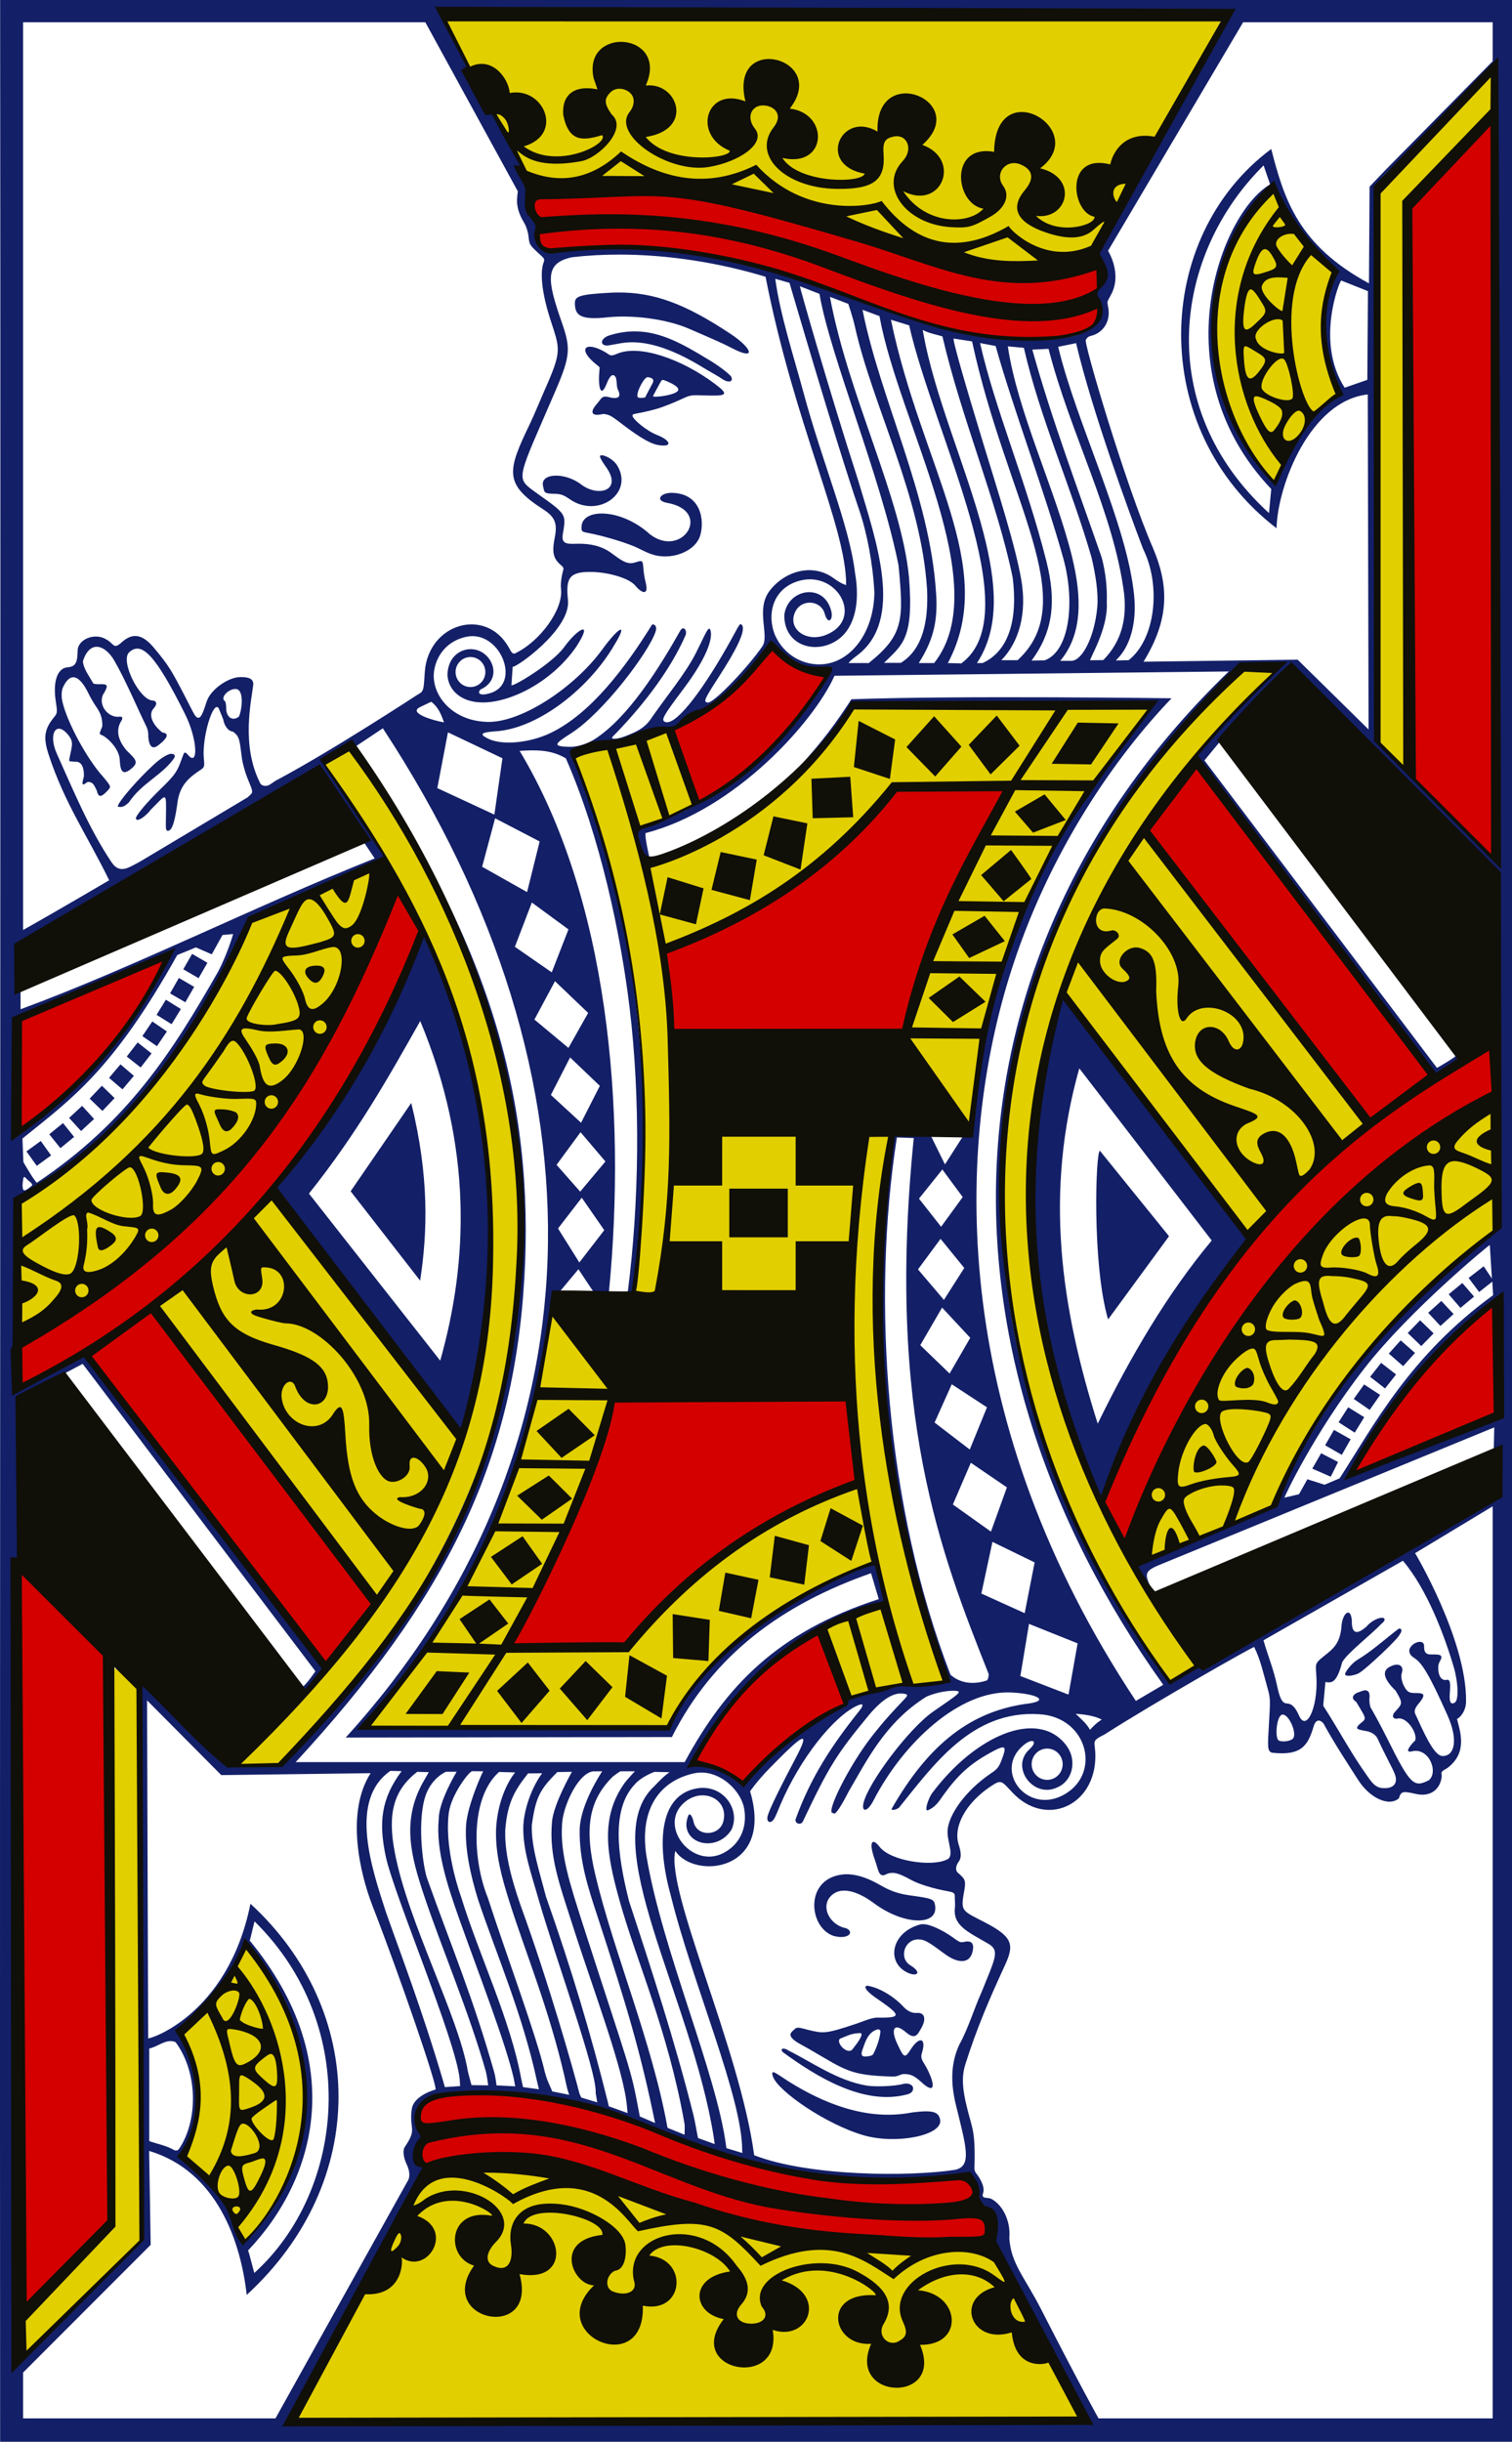 <?xml version="1.0" encoding="UTF-8" standalone="no"?>
<!-- Created with Inkscape (http://www.inkscape.org/) -->

<svg
   xmlns:dc="http://purl.org/dc/elements/1.1/"
   xmlns:cc="http://creativecommons.org/ns#"
   xmlns:rdf="http://www.w3.org/1999/02/22-rdf-syntax-ns#"
   xmlns:svg="http://www.w3.org/2000/svg"
   xmlns="http://www.w3.org/2000/svg"
   xmlns:sodipodi="http://sodipodi.sourceforge.net/DTD/sodipodi-0.dtd"
   xmlns:inkscape="http://www.inkscape.org/namespaces/inkscape"
   version="1.1"
   id="svg1013"
   width="173.375"
   height="279.802"
   sodipodi:docname="Kd.svg"
   inkscape:version="0.92.0 r">
  <defs
     id="defs1017" />
  <sodipodi:namedview
     pagecolor="#ffffff"
     bordercolor="#666666"
     borderopacity="1"
     objecttolerance="10"
     gridtolerance="10"
     guidetolerance="10"
     inkscape:pageopacity="0"
     inkscape:pageshadow="2"
     inkscape:window-width="833"
     inkscape:window-height="503"
     id="namedview1015"
     showgrid="false"
     inkscape:zoom="0.84345376"
     inkscape:cx="86.687561"
     inkscape:cy="139.90097"
     inkscape:window-x="0"
     inkscape:window-y="56"
     inkscape:window-maximized="0"
     inkscape:current-layer="svg1013" />
  <inkscape:clipboard
     style="font-variant-east_asian:normal;opacity:1;vector-effect:none;fill:#131f67;fill-opacity:1;stroke-width:1.063;stroke-linecap:butt;stroke-linejoin:miter;stroke-miterlimit:4;stroke-dasharray:none;stroke-dashoffset:0;stroke-opacity:1"
     min="3901.974,857.904"
     max="4075.349,1137.706" />
  <path
     style="fill:#131f67;fill-opacity:1;stroke-width:1.063"
     d="m 0.015,0 c 0.09,84.394 -0.062,187.885 0,279.802 H 173.375 V 1.5948852e-6 Z M 50.755,1.588 c 29.919,0.818 60.024,-0.067 90.164,0.17 0,0 -10.951,19.207 -14.27,25.252 -0.727,1.329 -0.801,2.27 -0.409,2.821 0.606,0.853 0.556,2.296 -0.123,3.13 -0.291,0.357 -0.423,0.589 -0.445,0.803 -0.022,0.214 0.168,0.448 0.322,0.834 0.536,1.841 -0.847,3.116 -2.296,3.707 -0.971,0.396 -3.133,0.658 -4.729,0.582 C 108.967,38.409 89.351,29.898 81.268,29.234 75.659,27.657 68.412,28.209 62.437,28.549 61.309,28.618 61.507,25.97 61.507,25.97 60.566,17.226 54.415,9.613 50.755,1.588 Z m 91.79,0.963 28.616,2e-7 V 7.014 L 159.049,19.293 c -1.12,1.148 -2.004,2.1 -2.004,2.1 l -0.071,11.079 c -8.11,-4.388 -9.726,-9.631 -11.207,-15.398 -13.557,10.071 -14.191,32.11 0.608,43.456 0.121,-4.928 3.851,-14.613 10.461,-15.331 l 0.092,38.39 -8.129,-7.995 -17.675,0.232 c 2.914,-4.761 2.98,-8.542 1.094,-13.004 -3.178,-7.291 -8.081,-23.933 -7.705,-23.877 0,0 0.141,-0.358 0.542,-0.448 1.465,-0.329 2.397,-1.753 1.979,-3.465 -0.08,-0.551 -0.076,-0.422 0.296,-1.138 1.438,-2.471 -0.276,-5.153 -0.276,-5.153 z m -93.774,-7e-7 10.609,19.378 c 0,0 -0.138,0.886 -0.082,1.405 0.084,0.748 0.332,1.414 0.757,2.111 0.281,0.461 0.489,1.091 0.552,1.673 0.105,0.958 0.105,0.959 1.498,2.224 0.293,0.266 0.349,0.429 0.24,0.705 -0.461,1.173 -0.191,3.572 0.721,6.435 1.152,3.617 1.449,3.57 -0.695,8.407 -0.447,1.01 -0.988,2.359 -1.57,3.599 -2.648,5.476 -3.056,6.961 1.488,9.879 1.279,0.822 1.654,1.534 1.334,3.171 -0.251,1.288 -0.303,2.111 0.312,2.837 0.398,0.471 0.759,0.548 0.66,0.911 -0.068,0.247 -0.365,1.318 -0.266,2.219 0.267,2.427 -2.516,6.001 -5.057,7.254 -0.508,0.363 -0.653,-0.08 -0.941,-0.587 -2.632,-4.64 -9.182,-2.76 -9.617,2.775 -0.115,1.464 -0.07,2.098 -0.445,2.409 -0.127,0.105 -0.511,0.324 -0.511,0.324 0,0 -9.803,6.42 -16.039,9.72 -0.407,0.215 -0.771,0.57 -1.058,0.628 -0.331,0.067 -0.577,0.007 -0.782,-0.201 -2.301,-4.408 -1.026,-9.614 -0.828,-11.46 -0.05,-0.654 -0.605,-0.773 -1.442,-0.783 -1.417,-0.017 -3.458,1.431 -3.901,2.78 -0.377,1.147 -0.619,1.889 -0.961,1.884 -0.344,-0.005 -0.511,-0.468 -1.365,-2.121 -1.777,-3.44 -2.051,-3.876 -3.712,-5.874 -1.325,-1.594 -2.454,-1.805 -3.753,-0.618 -0.903,0.825 -0.873,0.108 -1.641,-0.309 -1.326,-0.909 -3.32,-0.095 -3.369,1.184 -0.041,1.073 -0.05,1.88 -1.13,1.951 -1.202,0.079 -1.724,1.642 -1.386,3.871 0.178,1.173 0.213,1.362 -0.143,1.792 -1.163,1.402 -1.315,2.371 -0.675,4.33 1.824,5.582 4.466,9.339 6.948,14.415 0,0 -6.129,3.604 -9.873,5.699 V 2.551 Z M 171.351,8.137 171.499,98.354 157.96,84.953 c 0,0 -0.264,-17.288 -0.251,-24.356 0.014,-7.068 0.115,-14.135 0.087,-15.45 -0.029,-1.314 0.07,-6.907 0.113,-12.649 0.089,-12.029 -1.004,-10.542 1.217,-12.85 z m -26.459,10.816 0.747,2.178 c -5.674,3.275 -12.615,21.514 0.128,34.905 l -0.256,2.759 C 132.154,46.597 134.626,29.103 144.892,18.953 Z m 0.971,2.574 c 1.947,4.046 4.163,7.629 7.183,9.823 -1.627,3.91 -2.326,8.223 0.43,14.039 -1.933,1.068 -4.619,3.902 -7.398,9.709 C 136.023,44.871 138.261,30.042 145.863,21.527 Z M 71.058,29.172 c 5.576,0.009 11.393,0.925 16.724,2.543 3.363,17.117 9.269,28.625 9.244,35.327 0,0 -0.466,-0.079 -1.457,-0.798 -2.429,-1.766 -5.619,-0.781 -7.327,1.467 -1.619,2.131 0.012,5.095 -0.818,6.337 -1.57,2.318 -5.612,6.603 -6.289,6.461 -0.492,-0.103 -0.413,-0.32 1.319,-2.996 1.804,-2.787 3.188,-5.313 2.592,-5.931 -0.253,-0.262 -0.387,0.292 -1.733,2.646 -3.16,5.527 -5.94,8.944 -7.04,8.5 -0.515,-0.208 -0.249,-0.666 2.091,-3.779 2.643,-3.516 3.376,-5.715 3.114,-6.688 -0.202,-0.748 -0.61,0.461 -1.708,2.62 -1.169,2.286 -3.282,4.833 -4.99,7.28 -0.542,0.885 -1.237,1.398 -2.127,1.802 -0.66,0.288 -1.711,0.758 -2.321,0.68 -0.313,-0.04 -0.097,-0.226 0.332,-0.649 3.371,-3.496 6.27,-7.394 7.915,-11.136 0.254,-0.491 -0.11,-1.189 -0.527,-0.674 -2.522,4.469 -6.034,10.045 -9.847,12.505 -0.819,0.527 -2.049,0.974 -3.16,0.88 -1.877,-0.054 -1.213,-0.475 0.496,-1.58 3.659,-2.367 8.793,-9.171 9.622,-11.578 0.196,-0.569 -0.022,-0.894 -0.383,-0.855 -3.01,4.849 -6.988,10.185 -11.611,12.417 -2.492,1.203 -5.633,1.44 -7.178,0.68 -1.132,-0.557 -0.848,-0.749 1.161,-0.88 4.834,-0.48 10.499,-5.049 13.304,-9.885 1.642,-2.677 0.49,-2.062 -1.386,0.52 -3.201,4.407 -9.557,8.633 -13.498,8.299 -3.986,-0.238 -6.279,-3.348 -5.767,-6.013 0.31,-1.613 1.447,-3.256 3.676,-3.727 3.817,-0.807 6.316,5.282 2.822,6.43 -1.19,0.391 -1.643,0.095 -1.212,-0.386 2.592,-1.142 1.44,-4.277 -0.746,-4.597 -1.375,-0.202 -2.97,0.731 -3.037,2.878 0.04,1.6 1.348,3.165 3.973,3.202 3.112,0.044 7.886,-2.211 10.783,-6.363 2.056,-3.173 0.162,-2.102 -1.37,0.015 -1.352,1.868 -5.721,4.482 -6.053,4.386 l 0.148,-2.152 c 0.067,0.372 6.725,-4.218 6.335,-7.635 -0.25,-2.48 0.11,-3.238 2.674,-3.207 1.917,0.023 4.354,0.7 5.062,1.586 0.73,0.876 1.548,1.152 1.186,-0.324 -0.588,-2.397 0.116,-2.792 -1.263,-2.337 -0.952,0.314 -1.796,-0.456 -2.751,-1.138 -1.05,-0.75 -2.378,-1.072 -3.962,-1.014 -1.184,0.043 -1.718,-0.029 -1.529,-1.153 0.133,-0.793 0.284,-1.514 0.056,-2.034 -0.371,-0.845 -1.853,-1.718 -3.528,-2.96 -1.977,-1.466 -1.611,-1.553 2.602,-11.331 1.769,-4.106 1.777,-4.948 0.716,-7.98 -1.676,-4.79 -1.94,-6.708 1.201,-7.377 1.778,-0.205 3.612,-0.307 5.471,-0.304 z m 17.839,2.775 1.631,0.468 c 0.013,0.002 5.092,17.507 8.002,26.055 0.888,2.608 1.564,6.132 1.733,9.442 -0.08,4.558 -2.628,7.828 -5.737,8.186 -2.2,0.253 -4.588,-0.896 -5.68,-3.362 -0.922,-2.345 -0.227,-5.11 2.429,-6.065 4.597,-1.652 7.964,4.256 3.456,6.075 -2.332,0.941 -4.548,-0.755 -3.497,-2.729 0.736,-1.384 2.808,-1.234 3.298,0.196 0.399,1.521 1.06,0.804 0.777,-0.227 -0.855,-3.282 -5.043,-2.509 -5.379,0.515 0,3.746 4.074,4.626 6.504,2.523 1.883,-1.682 2.081,-4.72 1.61,-7.357 C 97.397,60.191 94.318,53.089 92.133,44.982 91.041,40.935 89.461,36.109 88.896,31.947 Z m 64.897,0.196 3.063,1.22 -0.071,10.163 -2.597,0.901 c -3.399,-5.229 -0.572,-12.279 -0.394,-12.284 z m -62.075,0.659 2.245,0.87 c 1.229,7.174 7.025,20.886 9.07,31.121 0.57,6.151 0.661,7.956 -3.477,11.233 v -0.046 H 97.317 c 0,0 -0.011,-0.138 0.971,-0.875 5.419,-4.081 2.185,-13.074 0.138,-19.985 C 94.861,44.081 91.674,32.788 91.718,32.802 Z m -20.978,0.716 c -0.284,0.003 -0.573,0.015 -0.864,0.031 -3.385,0.183 -3.941,0.402 -3.952,1.143 -0.02,1.396 0.548,2.016 3.697,1.673 2.725,-0.297 6.672,0.129 9.392,1.308 3.103,1.344 3.839,1.661 4.954,2.239 2.799,1.451 2.31,0.007 -0.22,-1.668 -5.169,-3.423 -8.742,-4.778 -13.007,-4.726 z m 24.424,0.494 2.106,0.808 c 0,0 0.557,1.654 0.757,2.6 2.05,9.158 7.625,19.456 8.278,30.168 0.147,3.51 -0.451,6.783 -3.006,8.366 h -1.928 c 2.061,-2.064 3.434,-2.66 2.858,-9.833 -0.912,-9.213 -6.947,-20.724 -9.065,-32.109 z m 3.737,1.488 1.943,0.721 c 2.237,12.367 13.329,30.844 6.268,39.76 h -1.764 c 1.575,-2.474 2.225,-4.647 1.989,-7.985 -0.687,-11.237 -6.379,-22.142 -8.436,-32.495 z m 3.257,1.138 2.091,0.644 c 2.839,12.529 13.749,33.062 5.972,38.74 l -1.534,-0.041 c 5.86,-11.029 -3.023,-22.443 -6.529,-39.343 z m 3.645,1.169 c 0.642,0.36 1.56,0.532 2.26,0.736 2.201,9.474 6.223,18.791 8.053,27.615 0.616,4.831 -0.437,8.448 -3.451,9.823 h -0.644 c 2.705,-4.112 2.195,-9.299 0.752,-14.904 -1.941,-7.538 -5.712,-15.831 -6.969,-23.27 z m -32.947,0.165 c -0.971,-0.009 -1.988,0.139 -3.063,0.484 -1.101,0.419 -0.965,1.293 0.056,1.112 0.346,-0.061 0.959,-0.171 1.365,-0.242 2.508,-0.44 5.6,0.47 9.346,2.754 0.905,0.552 1.888,1.083 2.132,1.266 0.688,0.517 1.423,0.515 1.171,-0.144 -0.101,-0.264 -1.545,-1.391 -2.822,-2.111 -2.732,-1.663 -5.271,-3.092 -8.186,-3.12 z m 36.5,0.824 2.106,0.324 c 3.962,18.335 12.66,29.728 5.22,36.532 h -1.861 c 2.036,-2.094 2.955,-5.371 2.28,-9.246 -0.689,-3.955 -2.719,-10.233 -4.402,-15.753 -1.952,-6.4 -3.523,-11.811 -3.344,-11.856 z m 3.022,0.515 1.784,0.335 c 2.09,7.453 5.64,16.692 7.777,24.387 1.314,4.732 0.786,10.561 -2.147,11.635 l -1.508,0.026 c 2.49,-3.35 2.845,-6.839 1.708,-11.352 -2.335,-9.262 -5.868,-17.345 -7.613,-25.031 z m 11.013,0.01 c 1.803,7.726 6.13,19.514 7.684,23.584 2.069,4.156 1.448,10.311 -1.662,12.747 l -1.472,0.031 c 1.779,-1.675 2.39,-4.495 2.107,-7.419 -0.8,-8.262 -6.609,-19.72 -8.712,-28.521 z m -7.828,0.366 1.841,0.17 c 1.843,8.082 5.429,15.938 7.756,24.021 0.433,1.825 0.811,4.053 0.66,5.694 -0.318,3.439 -1.733,6.152 -2.976,6.152 h -1.268 c 2.59,-3.107 2.463,-7.344 1.355,-11.897 -1.832,-7.526 -6.263,-16.6 -7.367,-24.14 z m -47.922,0.041 c -0.767,0.004 -0.78,0.711 0.445,1.792 0.75,0.661 0.692,0.441 0.649,0.86 -0.182,1.79 0.098,3.428 0.828,1.586 0.195,-0.492 0.481,-1.047 0.767,-0.978 0.54,0.168 0.266,1.167 0.527,1.673 0.441,0.892 -0.028,1.11 -1.099,0.834 -0.771,-0.199 -0.815,0.222 -1.294,0.757 -0.838,0.937 -0.701,1.496 0.588,1.205 0.213,-0.048 0.392,0.013 0.557,0.051 0.402,0.093 0.77,0.35 1.728,1.086 1.231,0.946 2.975,2.206 4.106,2.399 1.811,0.308 1.407,-0.565 -0.076,-1.138 -1.271,-0.49 -2.848,-1.852 -2.843,-2.229 0,-0.289 0.403,-0.118 2.694,-0.752 0.994,-0.275 2.392,-0.89 2.981,-1.163 0.972,-0.451 1.018,-0.447 2.541,-0.402 2.593,0.078 2.989,-0.011 1.171,-1.369 -3.674,-2.745 -8.577,-4.532 -11.177,-3.393 -0.788,0.345 -0.77,0.134 -1.34,-0.196 -0.745,-0.43 -1.352,-0.625 -1.754,-0.623 z m 52.59,0.247 c 2.547,9.878 7.473,18.729 8.671,28.099 0.271,2.68 -0.176,5.299 -2.388,7.563 l -1.493,0.026 c -0.219,0.004 2.084,-3.582 1.887,-6.651 0.059,-1.637 -0.12,-3.394 -0.583,-5.128 -2.894,-8.331 -5.743,-15.881 -7.955,-23.821 z M 74.404,43.239 c 0.58,0.107 0.586,0.388 0.396,0.73 -0.299,0.539 -0.828,1.575 -0.828,1.575 0,0 -0.704,0.139 -0.849,-0.041 -0.239,-0.35 0.573,-2.025 1.04,-2.26 0.079,-0.045 0.164,-0.018 0.241,-0.004 z m 1.603,0.297 c 0.078,-0.001 0.172,0.039 0.322,0.098 0.667,0.265 1.824,0.81 1.324,1.23 -0.592,0.499 -2.888,0.723 -2.776,0.515 l 0.767,-1.426 c 0.163,-0.303 0.234,-0.415 0.363,-0.417 z m -7.03,8.634 c -0.059,0.003 -0.109,0.018 -0.148,0.041 -0.133,0.08 0.168,0.617 0.608,1.225 2.031,2.759 -0.78,3.577 -2.771,2.1 -1.89,-1.48 -4.808,-1.34 -4.387,0.211 0.148,0.547 0,0.813 1.058,0.829 0.938,0.014 1.18,0.067 2.025,0.649 3.232,2.226 7.408,-0.754 5.368,-3.949 -0.385,-0.603 -1.338,-1.131 -1.754,-1.107 z m 7.976,4.309 c -1.174,0 -1.915,0.881 -0.445,1.145 5.25,0.949 1.729,6.431 -1.974,3.606 -3.337,-3.033 -7.8,-3.012 -7.853,-0.86 -0.011,0.542 0.017,0.56 0.808,0.71 1.86,0.354 4.637,1.205 5.701,1.745 0.625,0.317 1.283,0.614 1.462,0.659 2.224,0.814 5.076,-0.244 5.64,-2.13 0.517,-1.726 0.1,-4.877 -3.339,-4.877 z M 11.095,74.116 c 0.703,0.009 1.45,0.628 1.984,1.534 1.232,2.095 2.73,5.617 3.686,7.558 0.241,0.489 0.25,0.926 0.235,1.158 0.075,1.138 0.454,1.568 1.125,1.055 0.66,-0.504 1.575,-1.347 0.501,-1.483 -1.079,-0.819 -1.681,-2.022 -1.012,-2.754 0.492,-0.539 0.3,-0.889 -0.097,-0.911 -1.513,-0.022 -3.767,-4.553 -2.705,-5.529 1.434,-1.317 3.02,0.314 6.396,7.058 1.488,2.978 1.556,6.238 0.281,4.623 -0.433,-0.407 -0.346,-0.196 -0.854,1.086 -0.382,0.964 -0.696,1.421 -2.152,2.832 -1.774,1.717 -2.849,3.075 -2.889,3.372 -0.076,0.569 0.958,0.038 1.713,-0.952 1.686,-1.658 1.748,-2.1 1.733,0.098 -0.014,1.988 -0.115,2.351 0.24,2.337 0.554,-0.021 0.851,-1.593 1.109,-3.49 0.309,-1.709 1.191,-2.571 2.659,-3.521 0.403,-0.261 0.41,-0.441 0.332,-1.194 -0.271,-2.414 1.092,-6.915 1.713,-5.802 0.087,0.251 0.357,0.836 0.501,1.246 0.116,0.635 0.513,1.352 1.12,1.4 0.754,0.568 0.751,0.875 1.012,2.955 0.085,0.679 0.384,1.698 0.593,2.239 0.39,1.008 0.738,1.599 0.522,1.9 -0.138,0.148 -0.43,0.427 -0.43,0.427 l -12.291,7.336 c 0,0 -0.965,0.537 -1.314,0.685 -0.974,0.443 -1.566,0.115 -2.045,-0.618 C 10.157,94.855 8.369,90.467 6.54,86.42 5.441,84.018 6.516,82.429 7.935,84.366 c 0.552,0.753 0.27,1.233 0,2.687 -0.05,0.263 0.193,0.163 0.649,0.237 0.718,-0.078 1.064,0.568 1.038,1.663 -0.453,1.569 0.174,0.722 0.47,0.644 0.568,0.008 0.694,0.352 1.012,1.004 0.199,0.919 0.6,0.653 1.186,0.046 C 12.776,90.146 12.777,90.158 11.801,88.984 10.114,87.144 7.774,82.989 7.169,80.459 7.001,79.761 7.062,79.203 7.189,78.832 c 0.762,-1.728 1.824,-1.734 2.981,0.68 0.197,0.411 0.584,1.073 0.859,1.472 0.445,0.648 0.721,1.204 0.706,2.234 -0.342,0.863 -0.398,0.881 -0.102,0.999 0.734,0.292 2.038,1.627 2.096,2.821 0.059,1.213 0.264,1.858 1.212,1.138 1.081,-0.821 0.621,-1.151 -0.445,-2.203 -1.117,-1.338 -1.184,-2.499 -0.522,-3.465 0.108,-0.324 0.063,-0.416 -0.348,-0.376 -1.297,0.126 -2.558,-1.528 -1.657,-2.785 0.415,-0.737 0.366,-0.927 -0.22,-0.947 -0.306,-0.011 -0.81,0.048 -1.058,-0.093 -0.383,-0.724 -1.184,-1.736 -1.176,-2.564 0.378,-1.165 0.965,-1.634 1.585,-1.627 z m 77.035,0.062 c 2.131,1.316 4.241,2.686 6.636,3.31 -5.548,10.063 -14.472,15.454 -21.939,17.561 0.254,1.288 0.434,2.571 1.672,3.362 C 74.456,98.216 73.908,95.93 74.028,95.46 84.315,92.816 93.37,82.669 95.686,77.437 L 140.893,76.942 C 107.38,109.313 106.044,154.873 133.388,193.06 l -3.144,1.848 c -21.07,-31.779 -20.855,-62.397 -14.536,-82.901 4.481,-14.538 12.521,-25.644 18.631,-31.991 0,0 -24.511,-0.339 -36.71,0.113 -1.772,2.73 -3.42,4.96 -5.803,7.537 0,0 6.198,-6.027 6.038,-7.074 11.306,-0.006 22.965,-0.664 34.256,0.129 -13.213,15.922 -19.725,32.359 -20.855,47.822 -0.043,2.011 -0.163,0.887 -0.823,1.627 l -2.086,3.259 -1.672,-3.388 c -1.136,-0.37 -3.372,0.227 -4.32,-0.118 -4.648,20.881 0.049,46.083 6.166,62.53 0,0 -1.536,0.866 -3.426,0.721 -2.069,-0.463 -2.574,0.112 -4.366,0.479 -2.061,0.395 -2.78,0.392 -3.236,0.916 -0.254,0.292 -0.713,0.699 -1.232,0.983 -5.02,1.836 -10.911,8.721 -10.911,8.623 l -5.527,-2.497 C 84.924,191.608 90.901,187.984 101.407,183.515 l -0.977,-4.5 c -11.191,4.197 -18.312,9.223 -23.928,18.987 -6.814,-0.097 -34.416,-0.293 -34.445,-0.206 11.259,-12.892 20.135,-32.337 21.106,-47.497 0.238,-2.953 -0.172,-1.533 1.125,-2.415 l 2.04,-2.445 1.6,2.409 c 0,0 1.159,1.485 1.892,0.247 2.053,-21.141 -0.119,-45.248 -10.236,-62.051 1.795,-0.119 3.583,-0.169 5.302,0.855 3.957,9.023 6.289,20.17 7.301,28.526 1.281,10.576 1.1,22.505 -0.205,32.634 l 0.675,0.093 c 1.972,-13.165 1.304,-27.166 -0.506,-39.404 -0.929,-6.384 -3.92,-16.369 -5.977,-20.979 -0.568,-1.274 -1.009,-1.603 -0.47,-1.792 12.329,-1.045 17.996,-5.187 22.425,-11.8 z m -34.184,1.112 c 0.943,0 1.708,0.77 1.708,1.719 0,0.95 -0.765,1.719 -1.708,1.719 -0.943,0 -1.708,-0.77 -1.708,-1.719 0,-0.95 0.765,-1.719 1.708,-1.719 z m 92.665,0.875 c -3.61,3.29 -6.509,6.699 -9.556,10.332 9.016,12.484 19.035,26.018 27.461,36.83 0,0 2.916,-1.74 2.904,-1.956 -0.011,-0.114 -0.233,-0.689 -0.286,-0.561 -0.125,0.3 -2.362,1.56 -2.362,1.56 L 138.107,87.136 c 0,0 1.445,-1.742 1.892,-2.291 2.072,-0.686 7.836,-7.875 8.119,-7.727 4.517,3.484 18.139,18.253 23.386,22.781 l 0.067,40.995 c -0.543,1.64 -15.066,7.961 -25.324,31.543 -5.158,2.91 -10.873,4.476 -16.187,7.007 0,0 1.353,2.142 2.014,2.729 -0.812,-1.766 -0.956,-2.104 0.885,-2.857 l 38.382,-15.753 -0.071,3.182 c -3.848,2.998 -29.301,21.538 -37.129,25.917 -36.725,-51.556 -13.315,-95.642 8.089,-116.257 z m -119.594,2.785 c 1.002,0.017 0.749,2.357 0.378,3.166 -0.74,0.585 -1.478,0.065 -1.462,-1.03 0,-0.357 -0.064,-0.694 -0.153,-0.752 -0.555,-0.357 0.374,-1.398 1.237,-1.385 z m 22.43,1.462 c 0.844,0.645 1.156,1.504 1.467,2.363 -1.138,-0.18 -4.185,-1.06 -2.756,-1.745 z m -5.547,3.043 c 26.488,40.336 25.302,83.176 -4.259,115.649 l 37.4,-0.057 c 4.761,-9.459 12.691,-15.224 22.839,-18.775 l 0.885,2.971 c -11.662,3.77 -17.563,10.019 -22.256,18.678 H 33.903 C 51.04,183.353 58.891,167.67 60.126,146.453 61.303,126.248 56.198,107.794 40.693,85.591 Z m 7.465,0.463 6.248,2.971 -0.925,6.456 -6.544,-3.037 z M 40.1,85.73 C 73.506,136.614 59.178,172.406 32.507,202.193 l -4.913,0.082 -11.453,-10.713 0.21,65.099 c 0,0 -11.167,11.014 -12.45,12.335 -1.268,1.229 -2.219,-0.659 -2.219,-0.659 l 0.031,-86.299 0.496,-3.382 0.153,-18.595 7.117,-3.779 26.689,35.224 c 0,0 -1.072,1.591 -1.57,1.874 0.569,1.282 2.462,-1.915 2.623,-2.43 C 27.54,178.872 9.54,155.226 9.54,155.226 l -7.495,3.938 c 0,0 0.217,-15.439 0.082,-21.365 0.288,-1.398 1.329,-1.023 2.03,-1.647 9.748,-6.377 17.783,-15.535 24.618,-31.162 5.193,-1.703 10.644,-4.12 15.86,-6.291 l -7.511,-11.352 z m -20.472,0.649 c -0.282,-0.004 -0.999,0.324 -1.968,1.21 -1.79,1.636 -4.149,4.323 -4.157,4.834 0.48,0.175 0.905,-0.104 1.288,-0.494 1.497,-2.226 3.812,-3.096 5.169,-5.045 0.211,-0.361 -0.012,-0.509 -0.332,-0.505 z m 16.826,2.363 c 0,0 5.183,7.603 6.509,9.622 -13.657,5.445 -27.948,12.636 -40.606,17.288 v -3.048 c 0,0 23.772,-17.947 34.097,-23.862 z m 20.318,5.025 5.108,2.656 -1.442,5.802 -5.154,-2.904 z m 4.213,9.653 4.198,3.079 -1.917,4.922 -4.228,-2.929 z m -34.251,3.609 c 0,0 -0.647,2.282 -1.733,4.324 -5.195,9.088 -10.277,17.163 -20.778,24.176 -0.4,-0.358 -1.544,-2.373 -1.544,-2.373 l -0.102,-2.693 c 5.567,-4.503 10.372,-7.809 17.747,-21.025 l 2.137,-0.875 1.82,0.793 1.232,-2.214 z m 21.847,0.021 c -4.84,10.338 -9.602,21.001 -17.312,29.056 l 21.101,29.659 c 6.943,-20.941 4.365,-40.567 -3.789,-58.715 z m -26.551,2.255 -1.012,1.766 1.754,1.019 1.012,-1.766 z m -2.863,0.19 c -3.823,8.606 -9.561,15.228 -17.092,19.99 L 1.784,116.856 Z m 1.345,2.569 -1.012,1.766 1.754,1.019 1.012,-1.766 z m 43.126,0.371 3.804,3.635 -2.26,4.01 -3.901,-3.249 z m 58.276,1.786 c 0,0.002 -0.011,0.006 -0.011,0.011 -6.685,20.923 -4.678,40.907 4.494,58.303 4.5,-11.276 8.194,-18.822 16.98,-30.827 -5.41,-7.132 -20.92,-27.712 -21.464,-27.486 z m -102.895,0.335 -1.063,1.735 1.723,1.071 1.063,-1.735 z m 29.169,2.44 c 6.027,14.506 5.495,27.585 2.291,38.92 L 35.426,136.77 c 5.514,-6.892 9.177,-13.418 12.762,-19.774 z m -30.723,0.051 -1.14,1.683 1.672,1.153 1.14,-1.689 z m -1.682,2.409 -1.248,1.611 1.595,1.256 1.248,-1.611 z m 49.589,1.714 3.41,3.259 -2.153,4.227 -3.461,-3.187 z m -51.558,0.793 -1.309,1.55 1.539,1.318 1.309,-1.55 z m 109.946,0.458 15.185,19.728 c -5.079,6.087 -9.3,13.259 -13.074,20.989 -4.231,-13.349 -6.14,-26.465 -2.112,-40.717 z m -112.078,1.997 -1.401,1.472 1.462,1.411 1.401,-1.472 z m 35.473,1.972 -6.948,10.116 7.966,10.24 c 0.857,-5.543 1.05,-11.978 -1.018,-20.356 z M 9.418,126.72 7.925,128.1 l 1.37,1.503 1.493,-1.38 z m -2.193,1.972 -1.575,1.287 1.278,1.586 1.57,-1.287 z m 59.344,1.045 2.853,3.357 -2.894,3.454 -2.71,-3.068 z m 36.27,0.602 1.938,0.072 c -3.178,31.564 3.068,47.534 8.595,61.423 0,0 -0.013,0.557 -0.199,0.721 -0.9,0.312 -2.722,0.649 -4.182,-0.644 -7.435,-19.242 -9.057,-42.945 -6.151,-61.572 z m -98.166,0.407 -1.641,1.194 1.186,1.653 1.641,-1.194 z m 121.45,1.122 c -0.493,0 -0.921,12.986 0.936,19.326 l 6.989,-9.534 z m -18.069,2.142 2.337,3.161 -2.48,3.403 -2.536,-3.223 z M 2.776,134.87 c 0.117,-0.019 0.309,0.31 0.685,0.571 0.349,0.368 0.299,0.34 -0.092,0.654 -0.611,0.491 -0.793,0.412 -0.782,-0.355 0.052,-0.631 0.098,-0.856 0.189,-0.87 z m 63.931,2.373 2.582,3.722 -2.858,3.702 -2.444,-3.897 z m 41.143,4.716 2.72,3.336 -2.337,3.66 -2.971,-3.496 z m 62.98,0.705 0.24,3.846 -0.941,-1.405 -1.728,1.333 1.207,1.611 1.508,-1.184 0.092,1.55 c -9.58,6.971 -13.711,14.978 -17.598,20.984 l -1.728,0.736 -1.968,-0.628 -0.961,1.714 -1.672,0.396 c -0.051,-0.011 3.357,-7.361 9.188,-14.842 5.192,-6.662 14.335,-14.173 14.362,-14.111 z m 1.109,6.018 0.082,13.674 -17.143,6.668 c 4.449,-7.633 9.696,-14.718 17.062,-20.342 z m -4.259,-1.663 -1.565,1.292 1.35,1.56 1.56,-1.292 z m -2.408,2.059 -1.508,1.354 1.406,1.508 1.508,-1.364 z m -57.248,0.757 3.231,3.465 -2.367,4.093 -3.364,-3.248 z m 54.814,1.457 -1.416,1.457 1.549,1.498 1.416,-1.457 z m -2.229,2.301 -1.36,1.514 1.646,1.436 1.36,-1.514 z m -2.239,2.579 -1.263,1.596 1.713,1.333 1.263,-1.601 z m -49.236,2.451 4.039,2.641 -1.974,4.839 -4.034,-3.094 z m 47.283,0.021 -1.186,1.658 1.825,1.256 1.202,-1.714 z m -1.825,2.615 -1.099,1.714 1.846,1.194 1.094,-1.771 z m -1.631,2.59 -1.012,1.766 1.912,1.097 1.012,-1.786 z m -1.473,2.677 -1.012,1.766 2.117,0.922 0.838,-1.683 z m -40.166,1.091 4.136,2.821 -1.83,5.071 -4.366,-3.11 z m 59.84,4.989 v 104.516 h -45.197 c 0,0 -2.129,-3.786 -6.585,-12.502 -1.887,-3.69 -3.482,-5.258 -3.645,-8.18 0.171,-1.716 -0.617,-3.663 -2.015,-4.448 -0.469,-0.263 -1.254,0.055 -0.992,-0.68 0.289,-0.808 -0.597,-2.052 -0.838,-2.317 -0.276,-0.468 -0.104,-0.582 -0.133,-2.322 -0.029,-1.682 -0.117,-2.385 -0.476,-3.655 -0.905,-3.209 -1.106,-4.812 -0.588,-6.476 1.345,-4.221 2.747,-7.458 4.561,-11.393 1.055,-2.303 0.894,-3.203 -2.342,-4.875 -2.422,-1.252 -2.744,-1.239 -2.439,-3.068 0.143,-0.857 0.276,-1.398 0.097,-1.812 -0.109,-0.253 -0.511,-0.606 -0.746,-0.808 -0.316,-0.272 -0.221,-0.833 0.102,-1.251 0.317,-0.41 0.32,-0.995 0,-1.972 -0.662,-2.054 0.836,-4.776 3.666,-6.657 1.251,-0.831 1.216,-0.659 2.521,0.721 3.813,4.032 9.478,1.499 9.489,-4.185 0,-1.772 -0.596,-1.666 1.069,-2.502 5.641,-3.614 17.22,-10.188 17.143,-10.008 0.754,1.547 1.006,2.869 1.483,4.536 0.412,1.429 0.358,1.538 0.204,4.319 -0.139,2.514 -0.214,3.098 0.373,3.259 3.342,0.37 4.104,-0.82 4.745,-2.991 0.277,-0.959 0.81,-0.765 1.14,-0.36 1.272,2.33 2.88,4.753 3.937,6.41 1.32,2.115 3.545,3.167 4.709,2.167 0.245,-0.822 0.447,-0.847 1.922,-0.51 1.789,0.41 2.809,-0.6 2.981,-1.925 0.069,-0.529 -0.314,-0.507 0.644,-1.03 2.377,-1.772 1.471,-4.191 1.115,-5.648 0.031,0.077 1.016,-0.603 1.038,-1.967 0.114,-7.081 -5.981,-17.278 -5.844,-17.015 z m -57.361,4.077 4.837,2.353 -1.14,5.817 -4.97,-2.25 z m 47.063,2.162 c 2.785,3.252 4.8,8.674 5.839,12.206 0.513,1.759 0.575,3.767 0.118,4.046 -0.452,0.276 -0.663,-0.02 -0.578,-1.071 0.071,-0.876 0.097,-1.554 -0.276,-1.544 -1.081,0.281 -1.123,-1.368 -1.012,-1.756 0.074,-0.259 0.207,-0.441 0.266,-0.582 0.266,-0.639 -0.429,-0.552 -1.15,-0.561 -0.638,0.015 -0.802,-0.375 -0.772,-0.983 -0.018,-0.675 -0.906,-0.543 -1.411,-0.031 -0.462,0.468 -0.365,1.02 0.261,1.405 0.898,0.554 1.747,1.915 3.84,6.61 1.215,2.726 0.855,4.66 -0.593,4.639 -1.004,-0.03 -2.174,-2.799 -3.119,-4.839 -0.244,-0.527 0.368,-1.116 0.583,-1.4 0.556,-0.734 0.471,-0.966 -0.353,-0.978 -0.772,-0.011 -1.099,0.058 -1.565,-0.901 -0.175,-0.361 -0.302,-0.911 -0.24,-1.261 0.398,-1.057 -0.419,-1.312 -1.212,-0.906 -0.999,0.419 -0.992,1.317 0.532,2.785 0.981,1.621 0.725,1.508 -0.205,2.6 -0.194,0.385 -0.077,0.622 0.332,0.628 1.179,-0.362 2.462,1.775 2.112,2.507 -0.361,0.315 -1.348,1.455 -0.394,1.236 1.941,-0.531 3.122,2.33 1.979,3.3 -1.705,0.861 -2.109,0.592 -4.734,-4.69 -0.815,-1.64 -1.797,-3.403 -1.917,-3.583 -0.121,-0.18 -0.174,-0.665 -0.169,-1.055 0.114,-0.956 -0.29,-1.172 -1.115,-0.793 -0.619,0.149 -1.178,0.662 -0.394,1.148 0.915,1.59 1.239,1.846 0.736,2.25 -1.145,0.918 -0.648,0.881 0.634,1.138 0.628,0.19 0.947,0.516 1.12,0.906 0.663,1.498 1.837,3.611 1.953,4.041 0.388,1.099 -0.313,1.592 -1.273,1.544 -1.005,0.024 -1.465,-0.775 -1.953,-1.457 -1.827,-2.556 -3.142,-5.087 -5.005,-7.99 l 0.251,-2.713 c 0,0 0.488,0.107 0.762,-0.026 0.536,-0.26 0.855,-1.107 1.161,-2.234 0.49,-0.98 3.382,-3.209 4.489,-4.407 0.204,-0.135 0.376,-0.359 0.378,-0.494 -0.011,-0.439 -1.255,-0.146 -2.076,0.803 -1.206,1.078 -1.72,0.708 -1.682,-0.669 -0.119,-1.701 -1.15,-0.848 -1.202,0.813 -0.133,1.313 -0.586,2.112 -1.498,2.847 -1.722,1.386 -1.435,1.035 -1.355,2.96 0.14,3.357 -1.147,6.118 -1.989,4.288 -0.299,-0.65 -0.649,-1.388 -1.401,-1.421 -0.533,-0.023 -0.796,-0.549 -1.089,-1.848 -0.436,-2.102 -1.045,-3.454 -1.6,-5.39 z m -42.871,7.233 5.573,2.234 -1.043,5.869 -5.522,-2.126 z m 42.493,0.541 c -0.037,0.002 -0.081,0.011 -0.128,0.031 -1.57,1.195 -3.018,2.535 -4.729,3.563 -0.642,0.382 -1.391,1.368 -1.396,1.632 0,0.257 0.762,0.251 1.508,-0.077 0.709,-0.311 4.75,-4.133 4.755,-4.484 0.279,-0.309 0.252,-0.681 -0.011,-0.664 z m -51.174,7.125 c 1.318,-0.003 0.549,0.391 -2.326,2.399 -2.807,1.961 -7.434,8.161 -7.971,10.461 -0.244,1.045 0.414,1.126 1.155,-0.309 3.408,-6.596 9.855,-12.624 15.758,-12.356 2.892,0.131 4.454,0.917 2.061,1.261 -6.562,0.811 -11.465,4.579 -15.758,12.088 0,0.168 0.389,0.16 0.838,-0.129 3.929,-4.837 8.355,-11.242 16.131,-10.724 5.609,0.34 7.202,7.056 2.546,9.349 -4.059,1.999 -7.802,-2.868 -4.438,-5.756 1.092,-0.937 1.775,-0.526 0.726,0.432 -2.251,2.057 0.509,5.72 3.252,4.33 1.669,-0.704 2.346,-3.11 0.874,-4.927 -3.273,-4.041 -10.323,-0.968 -15.236,5.56 -0.515,0.687 -0.961,2.179 -0.527,2.018 0.763,-0.316 1.223,-0.918 1.672,-1.596 1.754,-2.449 3.101,-3.677 5.476,-4.994 1.835,-1.017 1.948,-0.826 1.263,0.937 -0.289,0.743 -0.52,0.99 -1.232,1.452 -2.991,2.057 -4.849,4.813 -4.924,6.569 -0.054,1.282 0.878,2.956 -0.133,3.3 -1.713,0.815 -6.387,0.15 -7.649,-1.472 -0.907,-1.167 -1.259,-0.491 -0.578,1.405 0.45,1.253 0.431,1.961 1.109,1.833 0.859,-0.458 1.448,-0.35 3.114,0.566 0.803,0.442 2.226,0.854 3.093,1.055 1.581,0.367 1.911,0.212 1.876,0.901 -0.011,0.211 0.062,0.805 0.015,1.179 -0.257,2.075 1.464,2.781 3.809,4.144 1.37,0.797 0.829,1.617 -0.757,5.565 -0.824,1.786 -1.529,4.189 -2.546,6.003 -0.951,2.038 -1.032,4.268 -0.419,6.811 1.138,4.719 1.956,7.117 -0.071,7.542 -5.219,0.795 -16.746,0.763 -23.038,-1.673 -1.61,-12.162 -10.139,-30.208 -9.044,-34.874 2.183,3.314 11.336,2.437 8.579,-6.827 0,0 0.75,-1.13 2.239,-2.651 3.842,-3.924 4.79,-4.573 2.965,-1.117 -1.403,2.657 -3.191,6.124 -3.231,6.796 -0.032,0.535 0.382,0.66 0.706,0.232 0.24,-0.317 0.524,-1.088 0.772,-1.673 2.289,-5.397 6.204,-10.263 8.901,-11.434 0.695,-0.302 0.659,0.02 0.179,0.613 -3.174,3.976 -5.598,7.654 -7.322,12.453 -0.076,0.495 0.621,0.702 0.844,0.232 2.977,-6.283 3.867,-7.708 7.526,-12.134 1.438,-1.74 2.776,-2.618 3.845,-2.523 0.925,0.082 0.651,0.235 -0.205,1.153 -0.653,0.701 -1.619,1.676 -3.18,3.655 -2.754,3.49 -5.524,9.167 -4.504,8.87 0.176,0.473 1.045,-1.036 1.779,-2.476 2.013,-3.403 4.15,-7.899 8.931,-10.856 0.998,-0.416 2.09,-0.655 3.054,-0.666 z m -92.45,1.097 8.513,8.567 17.123,-0.221 c -2.824,4.418 -1.316,11.267 0.24,15.27 3.051,7.846 7.522,20.8 7.194,20.989 0,0 -2.49,0.644 -2.715,2.234 -0.334,2.357 0.681,2.181 -0.782,4.309 -0.329,0.479 -0.117,1.382 0.235,2.1 0.232,0.527 0.454,1.319 0.02,1.936 l -15.103,27.098 H 2.648 v -5.254 L 17.276,257.237 17.102,246.473 c 7.828,2.343 10.516,10.475 11.187,16.5 14.14,-12.993 13.79,-32.554 0.429,-44.825 -2.604,12.97 -11.933,15.666 -11.729,15.409 z m 106.484,1.539 c 0.916,0.067 2.152,0.215 2.991,0.669 -0.568,0.342 -0.972,0.75 -1.35,1.169 -0.459,-0.819 -1.077,-1.267 -1.641,-1.838 z m 23.734,0.093 c 0.762,-0.002 1.698,2.244 1.161,2.77 -0.303,0.296 -1.285,0.408 -1.636,0.185 -0.45,-0.336 -0.22,-2.953 0.476,-2.955 z m -27.006,3.897 c 0.983,0 1.779,0.802 1.779,1.792 0,0.989 -0.797,1.792 -1.779,1.792 -0.983,0 -1.779,-0.802 -1.779,-1.792 0,-0.989 0.797,-1.792 1.779,-1.792 z m -75.307,2.554 1.283,0.031 c -2.333,3.14 -2.647,5.844 -1.82,9.761 0.93,4.408 8.024,20.977 8.482,25.54 0.02,0.206 0.041,0.788 0.041,0.788 l -1.743,0.118 c 0,0 -0.13,-0.472 -0.184,-0.654 -2.44,-8.261 -4.868,-14.562 -6.565,-19.378 -1.691,-5.193 -4.279,-12.893 0.506,-16.207 z m 9.377,0.031 c 0.012,-0.002 0.022,0.002 0.031,0.005 l 1.232,0.011 c -0.046,0.027 -1.84,3.9 -1.968,6.25 -0.146,2.663 0.493,5.564 1.37,8.428 2.07,6.194 5.101,13.093 6.785,20.912 0.019,0.091 0.205,0.849 0.205,0.849 l -1.825,-0.247 c 0,0 -0.179,-0.8 -0.199,-0.911 -1.26,-6.877 -4.775,-14.019 -6.872,-20.788 -1.074,-3.077 -1.821,-6.859 -1.437,-9.751 0.271,-2.04 2.303,-4.717 2.679,-4.757 z m 14.904,0.015 c -1.305,2.035 -2.493,4.585 -2.577,6.585 -0.075,3.72 1.001,6.86 2.076,10.147 3.309,10.119 4.915,15.458 6.57,23.574 L 73.358,242.519 c 0,0 -0.068,-0.456 -0.107,-0.587 -0.94,-5.082 -0.999,-4.639 -6.519,-21.731 -1.294,-4.102 -2.526,-7.699 -2.285,-11.115 0.055,-1.946 1.741,-5.798 3.518,-6.106 z m 2.112,0 h 1.641 c 0,0 -0.904,0.963 -1.166,1.323 -2.867,4.004 -2.037,8.3 -0.614,13.421 1.959,7.047 5.581,14.928 7.475,25.669 0.035,0.199 0,1.236 0,1.236 l -1.953,-0.793 c -1.775,-9.848 -6.153,-20.06 -8.262,-28.917 -1.241,-5.201 -0.888,-8.488 1.979,-11.321 0.718,-0.559 0.9,-0.618 0.9,-0.618 z m -20.027,0.057 h 1.227 c 0,0 -2.052,3.393 -2.05,5.39 -0.343,3.576 0.943,7.526 2.418,11.666 2.268,6.363 5.266,14.056 6.187,18.106 0.036,0.159 0.158,0.885 0.158,0.885 l -2.142,-0.113 c 0,0 -0.112,-0.98 -0.24,-1.431 -2.472,-8.708 -4.881,-14.341 -7.72,-22.292 -0.43,-1.203 -1.116,-5.962 -0.307,-9.045 0.635,-2.421 2.469,-3.166 2.469,-3.166 z m -3.288,0.005 1.324,0.036 c 0,0 -0.199,0.362 -0.706,1.236 -2.416,4.405 -1.333,8.426 0.164,12.907 1.998,5.978 5.134,13.278 7.091,20.186 0.11,0.39 0.261,1.565 0.261,1.565 l -1.912,-0.026 c 0,0 -0.389,-1.407 -0.414,-1.56 -1.076,-6.404 -6.888,-17.077 -8.4,-25.2 -0.829,-4.357 -0.117,-7.056 2.592,-9.143 z m 17.736,0 c 0,0 -2.089,3.647 -2.28,5.678 -0.374,3.983 0.881,7.281 2.316,11.774 2.477,7.751 5.972,16.847 6.284,21.005 0.011,0.137 0.062,0.644 0.062,0.644 l -2.152,-0.772 c 0,0 -0.097,-0.434 -0.138,-0.587 -1.876,-7.523 -4.094,-15.015 -7.076,-23.46 -0.735,-2.849 -1.701,-5.716 -1.616,-8.165 0.437,-3.271 0.99,-4.153 2.925,-6.09 z m 9.469,0.005 1.733,0.036 c 0,0 -0.518,0.28 -1.754,1.606 -6.838,6.291 4.256,24.055 6.815,40.228 0.028,0.173 0.107,0.783 0.107,0.783 l -1.907,-0.69 c -0.181,-0.806 -0.316,-1.786 -0.537,-2.667 -2.073,-8.268 -4.839,-16.769 -7.378,-24.48 -1.424,-5.619 -1.945,-10.567 0.614,-13.334 0.801,-0.956 2.306,-1.483 2.306,-1.483 z m -17.828,0.011 1.846,0.051 c -1.334,1.684 -2.117,4.307 -2.188,6.641 -0.071,2.76 0.662,5.444 1.565,8.283 1.851,5.824 4.494,12.153 6.309,20.011 0.102,0.52 0.188,0.854 0.235,1.081 0.075,0.36 0.281,0.932 0.281,0.932 l -1.948,-0.391 c 0,0 -0.201,-0.509 -0.332,-0.777 -0.197,-0.402 -0.377,-0.915 -0.537,-1.529 -0.943,-4.099 -4.415,-13.401 -6.529,-19.924 -1.676,-4.11 -2.133,-11.295 1.299,-14.379 z m 23.043,0.072 c 2.361,-0.087 4.495,1.93 5,3.825 0.49,2.013 -0.137,4.284 -2.337,5.406 -3.566,1.819 -7.406,-3.02 -4.591,-5.684 2.133,-2.019 5.288,-0.525 4.602,2.059 -0.443,1.682 -2.977,1.791 -3.395,0.093 -0.115,-0.565 -0.396,-1.129 -0.598,-0.819 -1.312,3.101 3.098,4.554 4.929,1.668 1.086,-2.313 -0.981,-5.292 -4.024,-4.726 -4.172,0.776 -4.652,6.107 -2.919,12.325 2.416,9.828 8.18,23.046 8.17,29.113 0,0.08 0.02,0.329 0.02,0.329 l -1.83,-0.551 c 0,0 -0.013,-0.102 -0.025,-0.191 -1.097,-8.474 -7.349,-22.503 -9.142,-33.288 -0.777,-4.917 1.125,-8.487 5.404,-9.462 0.248,-0.057 0.492,-0.089 0.736,-0.098 z m -18.099,0.077 c -1.284,1.728 -2.123,4.324 -2.163,6.178 -0.039,2.715 0.929,5.359 1.728,8.186 2.023,6.981 6.748,19.872 6.575,22.287 0.049,0.259 0.179,1.061 0.179,1.061 l -1.825,-0.546 c 0,0 -0.072,-0.116 -0.21,-0.448 -0.608,-2.396 -3.502,-12.664 -6.744,-21.54 -1.247,-3.569 -1.854,-6.35 -1.769,-8.716 0.263,-3.265 1.192,-4.628 2.613,-6.446 z m 34.757,11.573 c -4.731,0.272 -4.276,6.079 -1.345,7.063 1.049,0.291 1.664,0.039 1.83,-0.19 0.189,-0.262 -0.022,-0.661 -0.711,-0.762 -1.989,-0.658 -2.7,-3.015 -0.904,-4.004 0.981,-0.518 2.547,-0.185 4.437,1.224 3.376,2.517 7.514,2.675 6.974,0.129 -0.131,-0.618 -0.396,-0.701 -2.868,-1.04 -2.008,-0.275 -2.913,-0.915 -3.789,-1.39 -1.38,-0.749 -2.596,-1.06 -3.625,-1.03 z m -67.734,5.4 c 12.223,12.02 10.411,30.858 -0.031,40.29 -0.215,-0.761 -0.671,-2.627 -0.721,-2.574 7.853,-8.227 11.551,-21.714 0.184,-35.538 0.059,0.053 0.253,-0.998 0.568,-2.178 z m 76.605,0.319 c -0.116,0.002 -0.217,0.015 -0.307,0.046 -3.165,0.872 -3.822,4.022 -1.769,5.318 1.258,0.795 2.225,0.308 0.66,-0.654 -1.342,-0.824 -0.68,-2.99 0.946,-2.965 0.711,0.011 1.195,0.321 3.001,1.663 1.487,1.104 2.888,1.192 3.206,-0.304 0.19,-0.892 -0.107,-1.289 -1.053,-1.055 -0.419,0.103 -0.664,-0.143 -1.232,-0.541 -1.263,-0.883 -2.643,-1.527 -3.451,-1.508 z m -77.868,2.358 c 11.018,12.876 7.481,26.306 0.051,34.174 -2.04,-6.061 -7.04,-9.843 -7.04,-9.843 1.884,-4.209 3.008,-8.606 -0.516,-14.158 3.278,-2.983 5.996,-6.261 7.506,-10.173 z m 71.584,4.7 c -0.517,-0.01 -0.349,0.492 0.869,1.349 2.904,1.989 3.152,2.348 0.337,2.301 -0.713,-0.042 -1.831,0.467 -2.464,0.68 -3.674,1.234 -3.851,1.136 -5.609,0.721 -0.586,-0.138 -1.18,-0.385 -1.437,-0.149 -0.397,0.364 -0.842,0.605 -0.343,1.148 0.364,0.396 1.042,0.698 1.866,1.174 4.266,2.461 4.653,3.05 9.668,3.182 0.574,0.015 0.869,-0.284 1.207,-0.288 0.819,-0.01 1.248,0.192 2.076,0.952 1.516,1.393 1.587,0.381 0.685,-1.447 -0.473,-0.958 -0.886,-1.186 -0.654,-1.915 0.529,-1.662 -0.224,-1.992 -1.212,-0.52 -0.74,1.152 -0.824,1.126 -1.524,-0.355 -0.928,-1.849 -0.492,-2.703 0.915,-1.498 1.067,0.913 1.339,0.234 1.754,-0.489 0.546,-0.951 0.463,-1.804 -0.511,-1.73 -0.56,0.043 -1.084,-0.217 -1.524,-0.7 -0.863,-0.947 -2.516,-2.136 -4.101,-2.414 z m 1.207,5.004 c 0.116,0.006 0.196,0.054 0.235,0.175 0.011,0.609 -0.406,1.854 -0.747,2.507 -0.109,0.291 -0.296,0.327 -0.557,0.381 -0.879,0.164 -0.94,-0.11 -0.782,-0.659 0.322,-0.847 0.589,-2.052 1.723,-2.399 0.047,-0.005 0.089,-0.007 0.128,-0.005 z m -2.234,0.422 c 0.356,-0.026 0.368,0.123 0.225,0.448 -0.254,0.549 -0.701,1.068 -1.033,1.498 -0.705,0.459 -1.852,-0.944 -1.345,-1.308 0.708,-0.282 1.24,-0.572 1.979,-0.618 0.066,-0.011 0.123,-0.017 0.174,-0.021 z m -78.926,0.916 c 0.19,0 0.383,0.038 0.583,0.124 2.666,3.624 2.484,9.14 0.414,12.191 -0.154,0.228 -0.312,0.269 -0.573,0.18 -0.891,-0.531 -2.023,-0.728 -2.868,-1.035 v -10.61 c 0.871,-0.186 1.622,-0.852 2.444,-0.849 z m 70.26,0.865 c -0.204,0.01 -0.288,0.149 -0.031,0.417 3.888,2.833 9.238,6.116 14.173,4.844 0.453,-0.099 0.818,-0.348 0.731,-0.819 -0.054,-0.293 -0.556,-0.546 -1.099,-0.402 -1.132,0.301 -3.302,0.339 -4.193,0.196 -3.394,-0.561 -6.391,-2.746 -8.999,-4.026 -0.193,-0.149 -0.424,-0.218 -0.583,-0.211 z m -1.135,2.703 c -0.174,-0.009 -0.16,0.167 -0.051,0.494 0.547,1.641 6.049,5.465 10.394,6.729 3.731,1.085 9.09,0.018 8.779,-1.766 -0.163,-0.931 -0.841,-1.153 -3.221,-0.849 -5.242,1.026 -10.288,-1.133 -14.117,-3.532 -1.032,-0.655 -1.561,-1.066 -1.784,-1.076 z m -34.327,2.245 c 2.289,-0.028 4.559,0.16 7.015,0.571 4.776,0.821 10.312,2.31 14.996,4.494 7.959,3.008 17.967,5.329 26.459,5.014 2.073,0.058 5.819,-0.12 6.544,-0.36 1.893,-0.427 2.416,-0.022 2.868,2.342 0.08,0.514 0.237,0.664 0.895,1.112 1.006,0.686 0.838,1.364 0.716,2.878 -0.103,1.274 0.662,1.989 3.727,7.686 3.489,6.484 6.892,14.019 6.892,14.019 -30.584,-0.021 -59.762,-1.164 -91.054,-0.185 2.814,-6.719 10.488,-18.835 15.296,-28.561 -1.163,-2.993 0.273,-3.501 -0.329,-4.211 -0.974,-1.663 -0.271,-3.996 1.787,-4.522 1.434,-0.166 2.814,-0.262 4.187,-0.278 z"
     id="path6351-0"
     inkscape:connector-curvature="0"
     sodipodi:nodetypes="cccccccccccccsccccccccccccccccccsccccccccccccccsccccccsccccccscccscccsccscccccccccsccccccccccccscccsccscsscccccsccccccscccccscssscscscscccsccccsscssccsccccscssccccccsccccccccccccccccccsssscccccccccccccccccccccscccscscssscscscccccscccsccscccccscccscsscscsccccccscscsscsssssssccccccccsccccsscsccscscccssccssccsccssccccscccscccscccsccccccccccccccscccccscccsccccscccccccscssccccccsccccccccccccccccccccccccccccsccccccsccssccccccccccccccccccccccccccccccccccccscccccccccscccccccccccccccccccccccccccccccccccccccccccccccccccccccccccccccccccccccccccccccccccccccccccccccccccccccccccccccccccccccccccccccccccccccccccccccccccccccscccscccsccccccccccccccccccccccsccccccccccccccccccccccccccccccccccccccccccccccccccccccccccccccccccccccccccsccsccccccsccccscccccsccccccccccccccscccccccsccccccccccccccccccsccccccccccccccsccscccccccccsccccccscccccccscccscccccccccccccccscccccccsscccscccssccccccccccscccccccccccccccccccsssscccccccccccccccccccscccccscsccccccccssccccccccsscccscccccscccccccscccccccccccccscsccccccsscccccccccssccccscccccccccccccccccccsccccccccccccccccscccccscccccccccccccsccsccccccscccccccccccccccccccccccccccccccssccccscccccscccccccccsccc" />
  <path
     style="fill:#e2cf00;fill-opacity:1;stroke-width:1.063"
     d="m 33.769,277.483 c 0,0 10.022,-20.401 14.245,-26.513 6.076,-7.755 33.498,3.371 47.136,6.15 5.543,1.076 18.392,0.572 18.392,0.572 l 10.74,19.492 z m -20.811,-23.18 -0.425,-63.512 3.138,1.971 0.719,63.796 -13.563,13.076 -0.074,-3.831 z m 8.209,-7.247 c 3.23,-6.547 -0.376,-14.542 -0.375,-14.538 1.873,0.465 7.095,-9.512 7.559,-9.224 7.991,9.868 9.376,24.571 -0.387,33.683 -2.464,-6.334 -6.765,-9.921 -6.796,-9.921 z m 5.965,-44.919 c 6.072,-6.248 10.887,-11.115 15.699,-18.106 0.394,-0.569 -25.617,-33.837 -25.213,-34.42 4.013,-4.465 9.391,-7.746 13.576,-13.138 0,0 21.332,28.117 21.823,27.87 2.161,-8.799 3.744,-16.766 3.332,-25.963 C 55.032,114.848 45.045,100.442 44.968,100.725 41.591,122.346 8.401,155.093 1.866,152.76 L 1.829,137.651 c 0.395,0.756 21.026,-13.366 26.467,-32.03 0.391,-1.341 16.4,-6.499 16.288,-6.696 -0.677,-1.752 -7.681,-11.728 -7.681,-11.728 0,0 2.829,-1.327 3.143,-1.322 9.078,11.366 15.929,26.339 18.26,40.597 2.828,15.357 4.657,44.227 -25.927,75.757 z m 91.684,-39.73 c -4.786,-14.956 -4.655,-30.441 -2.454,-41.252 3.358,-19.59 15.654,-33.618 25.516,-44.314 l 4.278,0.002 c 0,0 -5.115,5.33 -6.976,7.269 -3.194,3.69 -7.821,11.386 -7.821,11.386 l 25.523,33.591 14.548,-3.166 c 0,0 -0.439,15.027 0.013,15.027 -11.306,9.423 -19.432,17.952 -25.264,31.681 -3.575,1.331 -15.427,6.476 -15.427,6.476 -5.634,-1.387 16.765,-36.748 12.505,-37.347 -1.755,-1.457 -21.184,-27.849 -21.563,-27.794 -8.957,27.611 -0.219,56.607 15.538,76.858 -1.789,1.167 -3.407,2.075 -3.259,1.802 -6.749,-9.428 -12.663,-20.685 -15.155,-30.22 z M 72.19,148.564 c 1.01,1.574 5.55,-33.697 -6.384,-61.929 1.136,-0.867 10.981,-2.763 10.981,-2.763 l 2.65,8.453 -6.716,2.863 1.24,3.963 C 79.174,96.605 90.465,92.845 97.411,81.228 c 0,0 33.748,-0.292 34.466,-0.231 0.7,0.059 -6.883,7.376 -14.075,22.189 -3.285,6.766 -5.899,15.521 -6.443,25.792 -0.108,2.03 -7.722,-9.542 -7.722,-9.542 1.898,-9.777 6.973,-19.402 12.031,-29.028 0,0 -7.761,-0.444 -13.182,-0.285 -8.431,9.277 -13.718,14.167 -26.43,18.598 4.636,14.953 32.994,22.14 26.687,20.774 -1.288,-0.306 -2.921,13.747 -1.557,29.58 0.263,12.661 7.029,33.766 7.267,33.596 0,0 -4.509,1.023 -4.871,0.294 0.76,-0.184 -6.709,1.72 -6.709,1.72 l -2.672,-7.866 7.229,-3.349 -1.169,-4.44 c -0.029,0.002 -15.951,4.852 -23.751,18.838 l -34.879,0.04 c 13.451,-14.697 18.938,-29.232 21.859,-48.45 2.854,0.515 8.699,-0.895 8.699,-0.895 z M 157.969,21.682 c 4.386,-3.695 13.187,-13.318 13.187,-13.318 l 0.115,4.93 -9.99,10.46 0.101,64.583 -3.38,-3.261 z m -4.617,23.638 c -1.799,0.863 -5.385,5.108 -7.094,9.878 -11.573,-10.411 -6.807,-29.544 -0.472,-33.527 1.838,4.178 7.162,9.716 7.038,9.6 -1.223,4.374 -2.161,8.812 0.527,14.05 z M 50.885,1.964 140.141,2.122 C 135.05,12.216 130.379,20.375 124.967,30.312 122.152,33.732 61.2,19.268 60.913,20.709 Z"
     id="path6353-8"
     inkscape:connector-curvature="0"
     sodipodi:nodetypes="cccccccccccccccccccccccccccscccccccccccccccccccccccccccccsssccsccccsccccccccccccccccccccccccc" />
  <path
     style="fill:#d40000;fill-opacity:1;stroke-width:1.063"
     d="M 2.638,264.627 2.042,179.826 12.188,189.75 12.791,254.873 Z M 49.192,248.195 c -2.1,0.323 -0.911,-1.635 -0.528,-3.495 0.214,-1.037 -0.782,-2.012 -0.778,-2.329 0.027,-1.841 1.396,-2.618 7.603,-2.545 14.632,1.022 22.196,5.738 30.589,7.931 8.037,2.1 16.005,2.057 24.874,1.852 0.649,0.377 3.027,6.543 2.585,7.16 -20.064,3.981 -45.666,-10.851 -64.345,-8.573 z m 36.161,-43.911 c -2.114,-1.542 -4.098,-1.828 -6.059,-2.163 3.441,-6.094 7.608,-11.648 14.567,-15.123 l 3.239,8.068 c -4.093,2.119 -8.112,4.641 -11.747,9.218 z M 43.085,183.332 c 0,0 -3.003,4.943 -5.837,7.348 C 28.822,179.304 9.981,155.083 9.981,155.083 l -7.995,4.076 c 0,0 -0.032,-4.689 0.149,-5.017 21.594,-11.204 36.411,-32.381 42.936,-52.211 0,0 3.477,3.572 3.02,5.083 -5.839,15.642 -15.823,31.329 -30.506,43.093 z m 26.932,-23.077 27.262,0.039 1.207,9.542 c -10.439,3.522 -19.054,10.717 -27.11,19.04 l -12.931,-0.227 c 4.239,-9.353 10.129,-18.84 11.571,-28.394 z M 170.949,120.053 c 0.882,2.69 -0.011,5.593 0.332,5.471 -32.654,16.261 -41.986,51.951 -41.986,51.951 0,0 -3.1,-4.942 -2.959,-5.706 16.902,-37.826 28.21,-38.952 30.382,-43.06 l -25.707,-33.498 5.815,-7.963 27.572,36.127 c 2.741,-1.271 4.303,-2.336 6.55,-3.322 z m -16.101,48.935 c 5.537,-10.027 11.25,-15.856 16.94,-19.866 l -0.276,13.233 z M 2.183,129.632 2.325,116.793 19.145,109.504 C 14.494,119.712 8.181,125.183 2.183,129.632 Z m 74.935,-11.543 -0.995,-9.03 c 10.211,-4.485 19.232,-10.483 26.514,-18.692 7.824,-0.378 13.167,0.155 13.125,0.048 0.014,-0.016 -7.442,10.995 -12.379,28.33 z m 84.599,-94.855 9.294,-9.456 0.293,84.552 -9.335,-9.11 z M 80.033,91.948 77.084,83.581 c 4.639,-1.75 8.15,-5.563 11.422,-9.339 2.218,1.999 5.08,2.702 6.074,3.087 1.36,0.32 -9.404,13.333 -14.546,14.619 z M 62.608,28.585 c 0,0 -1.16,-0.676 -1.032,-1.628 0.384,-1.234 -1.239,-4.026 -1.24,-4.026 19.793,-6.046 48.614,10.968 65.72,7.389 -0.143,1.203 0.054,2.637 -0.431,3.771 0.539,2.41 0.919,2.488 -1.418,3.959 C 112.19,41.474 99.525,34.174 87.786,30.683 78.209,27.646 70.431,28.42 62.608,28.585 Z"
     id="path6355-9"
     inkscape:connector-curvature="0"
     sodipodi:nodetypes="ccccccsscsccccccccccccccccccccccccccccccccccccccccccccccccccccccccccccccccc" />
  <path
     sodipodi:nodetypes="ccccccccsscccsccccccccccccccccccccccccccccccccccccscccccccccccccccccccccccccccccccssssscssssccssssccccccccsccccsccccccccccccccccccccccccccccsccscsscccccsscccccscccccccccccccccccccccccccsccsccssscsssccsscssscsssscsscsssccscssssccccccccccccscccccsccccscccccccccccccccccccccccccccccccccccccccccccccccccccccccccccccscsccccccscccccccccccccccccccccccccccccccccscscsccccccccccscccscccccccccccsscccccscsccccccccssccccccccssssccsscccccccssscscccscccscscccccccccccscccscsscccccccccccscccccccccccccccccsccccsscccccccccssccscsscccccccsscccccssccscccscccsccscccccsscccccccccccccccccscccsscccccccccccccccsccsccscsccssscscccscccscccsccccccccccccccccccccccccccssscccccccccscccssccsscscccccsssssccccsccccsccccccccsccccccccccsccccscccscscscscsccccccccccccccccccsccsccsccssccccccccccccccccccccccccccccsccccccccccccccccccccccccccccccccccccccccccscccccccccccccccccccccccccccccccccccccccccccccccccccccccccccccccccccccccccccccccccccccccccccccccccccccccccccccccccccccccccscccscccccsccsscccccccccccccccccccccsccccsccssccsscsssccsscccsccccsccscccsccsscccccccsccccccccccccscccscccccccccsccccccscccccccccccssccsccscccccsssssccccccccccccccccccccccccccccccccccccccccccccccccccc"
     inkscape:connector-curvature="0"
     id="path6357-5"
     d="M 49.865,0.774 53.48,7.63 52.855,8.057 c 0.984,1.651 1.821,3.509 2.827,5.147 l 0.726,-0.084 c 1.188,2.291 1.668,3.139 3.222,5.853 l -0.701,-0.003 c 0.361,1.207 1.288,2.008 1.307,2.874 0.011,1.077 -0.266,2.171 0.391,2.9 0.779,0.864 0.872,1.103 0.712,1.609 -0.425,1.345 0.785,2.833 2.013,2.699 8.653,-1.164 17.47,-0.176 26.284,2.505 6.339,2.013 11.966,4.267 17.293,5.852 1.68,0.505 5.074,1.301 7.996,1.517 8.105,0.598 12.654,-1.065 11.289,-4.459 -0.108,-0.272 -0.352,-0.471 -0.373,-0.611 -0.039,-0.258 3.2e-4,-0.538 0.46,-0.917 1.33,-1.367 0.587,-2.363 -0.224,-3.877 0,0 10.409,-18.723 15.608,-28.052 z M 139.987,2.457 132.391,15.663 c -4.061,-0.741 -5.015,2.698 -5.077,3.182 -5.274,-1.361 -4.464,5.524 -1.818,5.99 0.171,0.999 -4.335,2.24 -6.71,-0.1 3.649,0.492 4.942,-4.369 0.484,-5.45 5.877,-4.399 -5.149,-10.985 -5.28,-1.885 -5.184,-0.919 -4.511,5.979 -1.222,6.515 -1.682,1.867 -6.628,1.919 -9.213,-2.017 4.398,2.3 6.777,-3.636 2.209,-5.297 5.638,-4.978 -5.402,-9.568 -5.144,-1.524 -4.161,-2.483 -7.023,3.847 -1.467,4.819 -0.317,1.139 -7.592,1.148 -9.438,-1.797 5.158,1.185 5.396,-5.138 0.844,-5.653 4.569,-5.839 -7.029,-8.792 -5.082,-0.824 -4.481,-1.784 -6.174,3.841 -1.81,5.648 0.242,0.895 -7.067,1.657 -9.625,-1.573 5.618,-0.849 3.652,-6.331 0.013,-5.892 0,0 0.052,-0.158 0.257,-0.691 1.718,-5.503 -7.519,-5.963 -6.239,-0.128 0.205,0.537 0.431,1.253 0.431,1.253 -2.546,-0.522 -4.102,0.522 -3.918,2.928 0.634,3.194 2.31,2.958 4.453,2.322 0.899,0.946 -5.172,4.108 -8.983,1.285 C 64.722,15.422 62.358,9.914 58.452,10.658 58.29,8.9 56.393,6.434 53.919,7.637 L 51.301,2.452 Z m 7.634,73.367 -5.484,0.081 c -3.852,3.959 -31.743,29.829 -27.046,68.905 2.009,16.713 6.644,31.173 19.037,48.255 l 3.311,-1.957 0.507,0.342 34.342,-19.892 0.018,-6.041 -39.863,16.839 c -0.791,-0.847 -1.256,-1.792 -1.922,-2.836 l 15.974,-6.836 c 0,0 0.383,-0.977 0.507,-1.427 5.252,-13.379 15.921,-23.065 25.209,-30.548 -0.049,-13.173 -0.11,-40.751 -0.11,-40.751 l -24.018,-24.085 c -3.08,2.835 -5.811,5.752 -8.543,8.916 l 27.576,36.548 -2.445,1.602 -27.285,-36.359 c 3.231,-3.913 6.739,-7.324 10.235,-10.757 z m 24.499,23.763 c 0,0 -0.133,-62.75 -0.314,-93.05 l 1e-4,1.1e-6 -14.311,14.784 0.055,63.604 z m -1.217,-87.076 -10.112,10.505 0.113,64.651 -2.598,-2.579 6.4e-4,-62.911 12.632,-13.327 z m -98.402,-1.556 c 0.302,0.537 0.171,1.28 -0.314,1.887 -2.068,2.583 4.427,7.071 9.101,6.291 3.557,-0.594 6.59,-2.745 5.281,-4.381 -1.065,-1.333 -0.37,-2.681 0.91,-2.672 1.316,0.009 2.373,1.063 1.232,2.507 -2.538,3.212 1.332,6.98 7.25,7.058 4.185,0.055 5.579,-0.983 5.353,-3.985 -0.106,-1.406 0.168,-1.794 1.14,-2.008 1.552,-0.341 2.335,1.45 1.048,2.816 -2.779,2.95 0.379,7.288 5.634,7.568 1.923,0.102 2.303,-6.59e-4 4.448,-1.22 1.677,-0.953 2.269,-2.393 1.447,-3.511 -1.058,-1.44 0.368,-3.159 2.014,-2.451 1.177,0.506 1.756,1.415 0.455,2.955 -1.71,2.023 -0.9,3.692 2.393,4.819 2.565,0.877 4.341,0.768 5.542,-0.335 0.374,-0.343 1.205,-1.06 1.193,-0.841 -0.807,1.404 -1.522,2.706 -1.522,2.706 -5.373,2.414 -9.567,-2.103 -9.429,-2.272 -5.535,3.216 -10.443,2.538 -14.59,-2.865 -1.078,0.602 -8.799,2.018 -14.372,-4.141 -5.624,2.841 -10.852,1.65 -15.498,-1.528 -3.433,3.263 -7.052,3.779 -10.812,2.212 l -1.114,-2.256 c 0.281,-0.106 1.493,2.262 7.378,1.158 1.976,-0.371 5.375,-3.714 3.472,-5.344 -0.872,-1.241 -0.898,-1.801 -0.128,-2.554 0.757,-0.741 2.051,-0.36 2.487,0.383 z m -14.416,2.958 c 0.328,0.64 0.372,1.705 0.011,1.066 -0.191,-0.337 -1.187,-1.843 -1.14,-1.889 0.464,-0.039 0.923,0.443 1.13,0.824 z m 112.822,0.514 0.066,83.431 -8.611,-8.602 -0.414,-65.36 z m -99.719,4.04 2.712,1.717 -4.855,-0.029 z m 15.243,1.436 2.277,2.227 -4.786,-1.011 z m 42.651,1.156 -1.017,2.1 c -0.587,-0.661 -0.757,-2.063 1.017,-2.1 z m 17.206,34.684 c 1.728,-3.907 4.04,-8.882 7.783,-10.464 -2.786,-5.574 -2.424,-11.147 -0.447,-14.202 -2.827,-2.649 -5.728,-5.823 -7.529,-10.387 -8.931,7.94 -10.367,24.25 0.193,35.053 z m -0.267,-33.528 0.615,1.525 c -7.954,9.802 -5.498,22.669 0.263,29.535 l -0.828,1.729 C 139.03,47.527 135.948,31.722 146.021,22.215 Z m -47.551,5.545 c 9.216,2.723 16.598,6.968 27.254,3.186 l 0.05,2.089 c -6.782,4.384 -20.294,-0.248 -29.421,-3.64 -14.672,-5.453 -26.091,-5.135 -34.248,-4.512 -0.718,-0.142 -1.289,-2.03 -0.139,-2.043 15.255,-0.169 12.79,-2.086 36.504,4.92 z m 2.082,-3.695 3.027,3.233 c -2.273,-0.718 -4.483,-1.516 -6.539,-2.507 z m 46.197,0.798 0.593,0.824 c 0.257,0.357 -1.674,0.542 -1.35,0.124 z m -52.005,5.917 c 11.002,4.16 23.116,8.311 31.066,4.588 0,0 0.05,1.585 -0.859,2.034 0,0 -0.838,0.683 -3.644,1.071 C 108.445,39.536 100.095,34.174 89.712,31.005 85.774,29.802 79.446,28.346 72.949,28.075 69.091,27.898 63.189,28.456 63.189,28.456 61.903,28.348 61.922,27.584 61.911,26.834 73.095,25.333 83.379,26.453 94.745,30.779 Z M 147.947,26.791 c 0.142,-0.007 0.287,0.004 0.429,0.026 l 1.125,1.447 -1.335,2.137 c 0,0 -1.177,-1.091 -1.774,-2.162 -0.329,-0.694 0.561,-1.4 1.554,-1.447 z m -32.415,0.407 3.484,2.648 c -2.619,0.129 -5.567,0.228 -8.485,-0.939 z m 29.509,1.348 c 0.274,-0.007 0.562,0.285 0.9,0.865 0.649,1.114 0.563,1.328 -0.695,1.735 -1.653,0.535 -1.782,0.417 -1.248,-1.076 0.364,-1.017 0.69,-1.515 1.043,-1.524 z m 5.292,0.683 2.355,1.99 c -1.301,3.408 -2.152,7.733 0.46,13.942 -0.29,0.019 -1.983,1.701 -2.514,1.989 -1.492,-0.63 -4.776,-12.932 -0.302,-17.921 z m -2.679,2.607 -0.598,3.768 c -0.049,0.309 -2.606,-1.784 -2.367,-2.832 0.455,-1.244 2.012,-0.978 2.965,-0.937 z m -4.227,1.323 c 0.309,0.002 0.795,0.755 1.391,1.74 0.465,0.768 0.37,1.058 -0.66,1.992 -1.516,1.543 -1.813,1.039 -1.478,-1.586 0.166,-1.297 0.396,-2.149 0.747,-2.147 z m 3.134,3.415 c 0.206,0.004 0.386,0.054 0.516,0.16 l 0.174,3.671 c 0.016,0.331 -2.845,-0.131 -3.221,-1.529 -0.475,-0.895 1.42,-2.324 2.531,-2.301 z m -3.776,3.103 c 0.205,-0.029 0.846,0.4 1.452,0.762 1.053,0.629 1.076,0.906 0.169,2.08 -1.066,1.379 -1.595,1.158 -1.759,-1.241 -0.059,-0.881 -0.126,-1.563 0.138,-1.601 z m 4.199,1.404 c 0.092,-6e-5 0.175,0.027 0.245,0.088 0.507,0.436 1.282,4.116 0.956,4.5 -0.464,0.547 -2.906,-0.18 -3.451,-1.045 -0.518,-0.823 1.359,-3.541 2.25,-3.542 z m -2.989,4.331 c 0.281,-0.019 0.786,0.175 1.549,0.546 0.459,0.223 1.226,0.642 1.395,1 0.298,0.629 -0.197,1.562 -0.838,2.336 -0.424,0.512 -0.82,0.131 -1.641,-1.586 -0.66,-1.381 -0.933,-2.264 -0.465,-2.296 z m 4.93,1.646 c 0.056,-0.001 0.107,0.01 0.153,0.036 0.832,0.464 0.692,1.843 -0.291,2.862 -1.181,1.224 -2.206,0.302 -1.391,-1.251 0.517,-0.984 1.135,-1.638 1.529,-1.647 z M 80.312,81.287 c -0.719,0.033 -1.841,0.688 -2.331,1.323 -0.619,0.802 -1.159,0.697 -1.846,0.638 -0.817,-0.012 -2.06,0.17 -3.743,0.942 -0.954,0.438 -1.389,0.536 -2.786,0.607 -0.912,0.046 -1.827,0.171 -2.03,0.278 -0.203,0.107 -0.86,0.339 -1.457,0.515 -1.221,0.36 -0.787,0.709 -0.086,2.294 3.564,9.201 6.118,19.921 7.049,28.653 1.045,10.018 0.729,22.166 -0.663,31.443 -3.412,0.023 -5.554,-0.153 -9.147,-0.092 -2.451,20.062 -9.101,35.993 -22.391,50.32 l 35.927,0.092 c 4.116,-11.054 22.901,-19.486 23.518,-18.864 l 0.99,4.034 c 0,0 -13.513,1.944 -22.613,19.21 0.931,-0.567 4.32,-0.174 6.558,2.165 4.469,-5.706 11.8,-9.434 11.848,-9.346 l 0.245,-0.688 c 0,0 1.344,-0.46 2.526,-0.686 0.379,-0.073 1.156,-0.22 1.672,-0.402 0.797,-0.281 1.193,-0.58 2.423,-0.474 2.561,0.247 5.132,-0.502 5.078,-0.516 -7.626,-21.179 -9.429,-40.296 -6.45,-62.505 2.81,0.022 8.971,0.129 8.971,0.129 0.62,-6.24 1.405,-12.483 3.308,-18.375 2.444,-7.564 5.391,-14.595 10.137,-21.025 2.68,-4.038 5.02,-6.911 7.789,-10.696 l -35.169,0.082 c -4.654,7.877 -13.622,14.455 -20.829,17.195 -2.453,0.928 -2.799,0.791 -3.206,-0.371 -0.726,-2.075 -0.691,-1.987 1.227,-2.538 0.641,-0.184 2.691,-1.271 5.89,-2.78 6.789,-3.47 11.458,-9.823 14.203,-14.111 1.092,-1.694 0.359,-1.311 -1.508,-1.328 -1.71,-0.135 -2.492,-0.667 -4.029,-2.111 -0.567,-0.532 -0.81,-0.911 -1.069,-0.88 -2.007,2.903 -5.377,6.732 -8.007,7.866 z m 8.254,-6.705 c 1.581,1.704 3.456,2.701 5.925,3.025 -3.946,6.234 -8.765,11.109 -14.304,14.072 l -2.816,-7.976 c 6.903,-3.236 8.748,-6.478 11.195,-9.122 z m 57.324,2.537 c -37.195,34.625 -35.007,78.276 -8.96,113.733 l -2.729,1.652 c -24.463,-33.008 -28.889,-81.837 8.489,-115.533 z m -23.449,4.223 9.118,-0.019 -6.207,8.101 -8.329,-0.031 z m -1.429,0.067 -5.071,8.05 -13.679,0.177 C 94.078,99.797 85.287,104.753 76.337,108.135 l -1.747,-8.676 c -1.06e-4,6.4e-5 14.17,-3.441 23.348,-18.161 z m -13.899,0.666 -3.17,3.532 3.293,3.372 3.006,-3.424 z m 7.178,-0.082 -3.211,3.362 2.505,3.382 3.328,-3.285 z m -15.834,0.613 -0.547,5.287 4.131,1.364 0.603,-4.52 z m 25.131,0.197 -2.998,4.719 4.515,0.072 3.157,-4.699 z m -47.196,1.206 2.926,8.167 -2.569,1.248 -2.606,-8.529 z m -3.463,1.31 3.017,8.448 -2.526,0.839 -2.771,-8.793 z m 3.615,33.355 c 0.337,11.749 0.504,18.832 -1.447,29.159 -0.102,0.54 -2.197,0.062 -2.197,0.062 0.265,0.089 1.181,-11.671 1.108,-19.057 -0.138,-14.067 -2.507,-27.982 -7.99,-41.923 1.045,-0.644 3.623,-0.972 3.623,-0.972 3.46,10.571 6.527,21.944 6.903,32.731 z M 40.026,86.097 c 12.007,16.041 20.59,37.804 19.154,59.276 -1.375,24.969 -10.777,39.358 -27.287,56.649 l -4.26,0.1 C 47.177,183.252 55.825,167.103 56.507,145.797 57.291,121.293 49.858,104.996 37.34,87.628 Z M 1.619,108.148 1.66,113.991 42.569,96.325 36.668,87.573 Z m 95.877,-19.139 -4.453,0.227 0.148,4.525 4.642,-0.113 z m 39.696,-0.86 26.51,35.003 -6.56,4.906 -25.273,-32.892 z m -20.778,2.391 7.935,0.124 -3.068,5.126 -7.669,-0.062 z m -1.465,0.126 c -3.648,6.832 -8.681,14.622 -11.507,27.212 l -26.121,0.022 c -0.049,-2.874 -0.418,-5.749 -0.844,-8.623 11.256,-4.148 19.975,-10.348 26.387,-18.544 z m 4.83,0.361 -3.405,1.977 2.081,2.409 3.753,-1.447 z m -31.092,2.518 -1.125,4.458 4.233,1.642 0.782,-5.297 z m 24.357,3.331 7.613,0.046 -3.206,6.446 -7.541,-0.113 z m 18.126,-0.844 25.086,32.743 -2.352,1.874 -24.516,-32.006 z m -15.237,1.364 -3.431,2.878 2.582,3.001 3.165,-2.543 c 0.067,-0.054 -2.316,-3.336 -2.316,-3.336 z m -33.295,0.237 -1.053,4.335 4.402,1.179 0.787,-4.649 z m -6.089,2.883 -0.895,4.268 4.147,1.127 0.874,-4.113 z m -34.235,-0.428 c 0.213,-0.043 -0.693,5.079 -2.027,6.003 -0.637,0.441 -0.967,0.344 -1.52,-0.257 -0.381,-0.414 -2.106,-3.247 -2.106,-3.247 l 1.473,-0.746 c 1.788,2.879 1.787,1.486 2.463,-0.967 z m -6.875,2.95 c 0.584,-0.004 1.291,0.726 2.091,2.142 1.156,2.047 1.118,2.18 -0.782,2.77 -3.42,0.911 -4.693,1.13 -3.64,-1.143 1.133,-2.447 1.581,-3.763 2.331,-3.768 z m 10.182,-0.406 2.341,4.034 C 38.575,130.73 23.436,147.993 2.597,158.438 l -0.048,-3.998 C 27.118,140.359 37.192,123.725 45.62,102.632 Z m 63.819,1.74 7.388,0.134 -1.974,5.689 -7.853,-0.057 z m -76.221,-0.248 c -6.013,14.429 -14.23,27.019 -30.659,37.648 l -0.066,-3.833 C 20.944,126.742 28.918,105.771 28.917,105.765 Z m 93.379,-0.024 c 4.374,0.121 8.974,4.923 8.508,8.881 -0.329,2.789 0.202,4.859 0.956,3.717 1.666,-2.523 6.576,-0.846 6.532,2.184 -0.023,1.613 -1.094,1.878 -1.708,0.422 -0.907,-2.151 -3.456,-2.204 -3.832,0.05 -0.353,2.113 1.427,3.665 6.181,5.395 5.572,1.316 8.926,6.345 6.944,9.236 -0.688,0.764 -1.103,0.952 -1.232,0.556 -0.037,-0.114 -0.174,-0.71 -0.302,-1.323 -0.632,-3.03 -2.074,-4.302 -3.826,-3.262 -0.878,0.521 -0.766,1.212 -0.254,2.122 0.682,1.212 0.255,1.683 -0.966,1.066 -1.928,-0.976 -2.566,-3.287 -0.696,-4.353 2.223,-0.895 1.47,-1.088 -1.37,-2.054 -6.046,-2.08 -8.64,-5.895 -8.958,-13.164 0.116,-3.313 -0.334,-4.495 -1.881,-4.947 -1.417,-0.414 -3.021,1.398 -2.004,2.353 0.552,0.519 1.004,0.99 0.711,1.277 -0.94,0.919 -3.291,-0.573 -3.267,-2.173 0.015,-1.046 0.409,-1.262 1.963,-2.492 0.431,-0.341 0.064,-0.984 -0.568,-0.994 -2.377,0.771 -2.209,-2.394 -0.931,-2.497 z m -13.696,0.839 -3.693,2.137 1.923,2.706 4.09,-1.934 z m -71.861,2.1 c 0.424,-1e-5 0.772,0.345 0.772,0.772 0,0.427 -0.348,0.777 -0.772,0.777 -0.424,1e-5 -0.767,-0.35 -0.767,-0.777 -1.06e-4,-0.427 0.343,-0.772 0.767,-0.772 z m 7.571,0.335 c 7.795,17.13 9.649,36.719 4.225,56.294 l -21.051,-27.577 c 8.076,-9.156 13.506,-19.638 16.826,-28.717 z m -28.469,1.258 -18.784,7.946 -0.104,14.181 C 11.75,123.547 16.201,116.165 20.143,108.631 Z m 18.055,-0.118 c 1.851,-0.058 0.938,4.973 -1.466,6.69 -0.882,0.682 -1.476,0.598 -1.766,-0.765 -0.151,-0.707 -0.89,-2.202 -1.821,-3.406 -1.083,-1.401 -1.071,-1.435 0.511,-1.534 1.747,0.027 3.178,-0.818 4.541,-0.984 z m -1.829,2.138 c -1.365,-0.02 -1.774,0.623 -0.961,1.503 0.685,0.741 1.228,0.582 1.687,-0.489 0.28,-0.653 0.03,-1.003 -0.726,-1.014 z M 2.49,129.047 2.535,117.01 18.599,110.2 c -3.222,7.033 -9.187,14.005 -16.109,18.847 z m 142.701,9.724 -2.14,2.166 -20.737,-27.22 1.299,-3.436 z M 31.542,111.237 c 0.696,0.01 2.272,2.438 2.715,4.18 0.328,1.293 -0.019,1.566 -2.454,1.931 -1.009,0.278 -3.734,0.01 -3.512,-0.721 0.395,-1.054 3.006,-5.394 3.252,-5.39 z m 75.126,0.278 7.567,0.082 -1.733,6.25 -7.925,-0.118 z m 3.344,0.381 -3.523,2.456 2.787,2.765 3.732,-2.322 z m 11.871,2.689 20.978,27.414 c -6.259,8.016 -12.501,17.224 -16.605,29.396 -7.469,-17.59 -10.203,-34.713 -4.373,-56.81 z m -85.2,2.332 c 0.424,-10e-6 0.772,0.345 0.772,0.772 1.06e-4,0.427 -0.348,0.777 -0.772,0.777 -0.424,0 -0.767,-0.35 -0.767,-0.777 0,-0.427 0.343,-0.772 0.767,-0.772 z m -2.413,1.045 c 1.31,0.093 0.073,4.293 -1.898,5.825 -1.554,1.207 -2.222,0.647 -2.581,-1.562 -0.13,-0.798 -0.963,-2.155 -1.697,-3.226 -0.82,-1.197 -0.482,-1.387 1.595,-0.906 1.45,0.283 3.24,-0.063 4.581,-0.131 z m 70.109,1.026 7.934,0.048 -1.222,9.491 z m -77.303,0.44 c 1.25,1.174 2.829,5.291 2.019,5.587 -0.942,0.345 -5.208,-0.154 -5.686,-0.649 -0.329,-0.341 -0.33,-0.343 0.368,-1.282 0.384,-0.517 1.114,-1.547 1.626,-2.291 0.461,-0.543 0.971,-2.017 1.672,-1.366 z m 4.417,0.14 c -1.208,0.041 -1.289,0.207 -0.716,1.519 0.468,1.07 0.792,1.165 1.595,0.463 1.118,-0.976 0.649,-2.034 -0.879,-1.982 z m 139.259,0.824 0.286,4.68 c -30.498,15.232 -41.919,51.194 -42.084,51.194 l -2.214,-4.149 c 13.994,-34.724 32.607,-44.778 44.011,-51.724 z m -143.711,5.534 c 1.816,-0.038 2.346,-0.163 2.337,0.515 0.021,1.822 -1.671,4.409 -3.737,5.385 -1.391,0.657 -1.423,0.672 -1.58,-0.978 -0.121,-1.27 -0.532,-2.904 -1.186,-4.206 -0.205,-0.483 -0.994,-1.589 0,-1.275 0.991,0.315 3.037,0.583 4.17,0.559 z m 4.074,-0.423 c 0.424,-1e-5 0.767,0.345 0.767,0.772 0,0.427 -0.343,0.772 -0.767,0.772 -0.424,10e-6 -0.767,-0.345 -0.767,-0.772 -1.06e-4,-0.427 0.343,-0.772 0.767,-0.772 z m -9.718,1.067 c 0.329,-0.01 0.643,0.671 1.017,1.673 0.815,2.178 1.064,3.359 0.823,3.871 -0.371,0.79 -5.377,0.28 -6.227,-0.602 -0.162,0.122 3.682,-4.505 4.387,-4.942 z m 3.605,0.541 c -0.717,0.049 -0.338,0.484 0.194,1.745 0.368,0.873 0.867,1.013 1.437,0.402 0.763,-0.818 0.865,-1.469 0.384,-1.818 -0.706,-0.286 -1.228,-0.325 -2.015,-0.329 z m 145.965,4.734 0.026,1.568 c -1.188,-0.357 -1.924,-0.863 -3.278,-1.317 -0.83,-0.281 -1.321,-0.48 -0.587,-1.36 1.149,-1.379 2.381,-2.241 3.781,-3.096 l 0.011,1.776 c -2.238,0.999 -2.021,1.92 0.05,2.43 z m -88.159,-1.593 h 8.426 v 5.601 h 6.59 l -0.511,6.384 h -6.079 v 5.601 H 82.807 l 1.07e-4,-5.601 h -6.018 l 0.486,-6.384 h 5.532 z m 19.03,0.019 c -4.267,21.288 -0.353,43.888 6.23,62.301 l -3.322,0.368 c -5.131,-14.725 -9.21,-35.689 -5.061,-62.658 0,0 1.487,-0.027 2.153,-0.012 z m 62.54,0.413 c 0.424,-1e-5 0.767,0.345 0.767,0.772 0,0.427 -0.343,0.772 -0.767,0.772 -0.424,1e-5 -0.767,-0.345 -0.767,-0.772 -1e-4,-0.427 0.343,-0.772 0.767,-0.772 z m -148.225,1.786 c 0.279,-0.009 1.136,0.364 1.897,0.577 1.144,0.32 2.046,0.459 3.088,0.479 2.094,0.041 2.369,0.022 1.467,1.756 -0.649,1.249 -2.111,2.9 -3.134,3.403 -1.448,0.779 -2.004,0.673 -1.917,-0.762 0.011,-0.973 -0.409,-2.665 -0.956,-3.871 -0.425,-0.938 -0.91,-1.566 -0.445,-1.581 z m 8.861,0.684 c 0.424,0 0.772,0.345 0.772,0.772 0,0.427 -0.348,0.777 -0.772,0.777 -0.424,2e-5 -0.767,-0.35 -0.767,-0.777 -1.06e-4,-0.427 0.343,-0.772 0.767,-0.772 z M 166.785,133.052 c 0.594,-0.013 1.612,0.354 2.541,0.808 2.463,1.205 2.397,1.482 -0.941,3.866 -2.423,1.852 -2.997,2.059 -3.083,-0.86 -0.087,-2.46 0.176,-3.787 1.483,-3.815 z m -151.896,0.705 c 0.978,0.014 2.06,5.139 1.181,5.596 -1.368,0.711 -5.605,-0.675 -5.588,-1.843 0,-0.38 3.976,-3.759 4.407,-3.753 z m 148.951,-0.211 c 0.584,-0.026 0.662,0.435 0.608,2.07 -0.029,0.865 0.119,2.277 0.179,2.934 0.124,1.366 0.011,1.46 -1.063,0.849 -0.686,-0.391 -2.08,-1.032 -3.589,-1.163 -1.236,-0.108 -1.327,-0.62 -0.944,-1.441 1.092,-1.819 3.069,-3.095 4.809,-3.249 z m -145.321,0.772 c -0.853,-0.006 -0.642,0.451 -0.112,1.735 0.375,0.91 1.025,0.997 1.692,0.221 0.935,-1.086 0.751,-1.661 -0.608,-1.869 -0.288,-0.044 -0.775,-0.086 -0.971,-0.087 z m 144.191,1.22 c -0.355,0.033 -0.84,0.316 -1.074,0.468 -0.802,0.506 -1.128,0.87 0.036,1.272 1.035,0.357 1.585,0.512 1.503,-0.386 -0.05,-0.541 -0.011,-1.327 -0.465,-1.354 z m -79.085,0.664 v 5.581 h 6.708 v -5.581 z m 73.093,0.484 c 0.424,-2e-5 0.767,0.345 0.767,0.772 0,0.427 -0.343,0.772 -0.767,0.772 -0.424,1e-5 -0.767,-0.345 -0.767,-0.772 0,-0.427 0.343,-0.772 0.767,-0.772 z m -125.571,0.87 21.162,27.349 -1.406,3.566 -21.796,-28.871 z m 139.953,-0.129 0.047,3.574 c -2.391,1.761 -17.573,12.839 -25.428,31.485 l -4.112,1.763 c 5.789,-16.048 18.168,-29.793 29.493,-36.822 z m -160.982,1.514 c 1.378,0.422 2.693,1.386 3.993,1.56 1.495,0.183 2.01,0.087 1.605,0.865 -0.907,1.741 -2.617,3.564 -4.423,4.16 -1.291,0.426 -1.9,0.267 -1.697,-0.541 0.38,-1.511 0.445,-2.752 0.394,-4.129 0.204,-0.75 -0.432,-1.802 0.128,-1.915 z m -1.616,0.319 c 0.878,0.756 0.704,5.535 -0.276,6.564 -0.512,0.538 -1.999,0.047 -4.228,-1.225 -1.457,-0.831 -1.729,-1.339 -1.002,-1.848 1.233,-0.754 4.843,-3.669 5.507,-3.49 z m 151.186,0.103 c 0.457,-0.01 1.022,0.07 1.703,0.227 2.637,0.597 3.225,1.203 0.977,3.001 -0.831,0.665 -1.712,1.491 -1.968,1.807 -1.21,1.493 -2.051,0.41 -2.316,-2.301 -0.185,-1.898 0.099,-2.979 1.605,-2.734 z m -3.303,0.257 c 0.428,0 0.703,0.225 0.695,0.762 -0.011,0.686 0.479,3.652 0.752,4.469 0.475,1.389 0.131,1.703 -1.012,1.097 -0.833,-0.452 -3.036,-0.795 -4.228,-0.7 -1.356,0.107 -1.317,-0.258 -0.92,-1.405 0.704,-2.033 3.429,-4.221 4.714,-4.222 z m -144.979,0.988 c -0.515,-0.002 -0.537,0.698 -0.184,2.301 0.112,0.51 0.548,0.479 1.37,-0.103 0.973,-0.688 0.933,-1.12 -0.164,-1.781 -0.452,-0.273 -0.788,-0.416 -1.023,-0.417 z m 5.997,0.175 c 0.424,-1e-5 0.767,0.345 0.767,0.772 0,0.427 -0.343,0.772 -0.767,0.772 -0.424,1e-5 -0.767,-0.345 -0.767,-0.772 -1.07e-4,-0.427 0.343,-0.772 0.767,-0.772 z m 136.476,3.001 c 0.368,0.361 1.729,0.346 1.963,0.129 0.359,-0.334 0.192,-1.883 -0.107,-2.07 -0.767,-0.263 -2.315,1.369 -1.856,1.941 z m -127.012,2.95 c 0.463,2.21 3.549,2.088 3.201,-0.216 -0.203,-1.345 -0.251,-1.317 0.419,-1.287 3.187,0.157 2.634,5.215 -1.038,4.824 -0.766,0.092 -0.868,0.408 -0.22,0.68 0.644,0.27 3.112,0.907 3.492,0.906 3.995,-0.014 9.759,6.171 9.617,11.661 -0.092,3.59 1.116,6.173 2.352,6.466 0.983,0.233 2.409,-0.667 2.285,-1.766 -0.17,-1.516 1.054,-1.043 1.759,0.046 1.075,1.505 -0.312,3.676 -2.873,3.506 -1.09,0.214 0.801,0.911 2.202,1.318 1.271,0.073 0.197,1.649 -0.039,1.93 -0.718,0.84 -3.072,0.198 -4.919,-1.303 -2.267,-1.843 -3.24,-4.312 -3.507,-9.164 -0.172,-3.119 -0.403,-3.752 -1.304,-2.466 -1.62,2.869 -5.498,1.465 -5.982,-1.565 -0.271,-1.604 1.132,-2.762 1.585,-1.308 1.202,3.022 4.145,2.296 3.666,-0.705 -0.316,-1.98 -2.283,-3.073 -6.171,-4.175 -4.674,-1.325 -6.063,-2.936 -6.974,-6.796 -0.403,-1.708 -0.339,-2.602 0.557,-3.496 0.443,-0.441 1.007,-0.891 1.007,-0.891 0,0 0.624,2.597 0.885,3.799 z M 149.117,144.286 c 0.424,0 0.767,0.345 0.767,0.772 1.1e-4,0.427 -0.343,0.772 -0.767,0.772 -0.424,0 -0.767,-0.345 -0.767,-0.772 0,-0.427 0.343,-0.772 0.767,-0.772 z M 2.429,145.02 c 1.391,0.507 2.587,1.259 4.022,1.751 0.931,0.319 0.677,1.069 -0.288,2.134 -1.075,1.278 -2.132,1.907 -3.622,2.619 l 0.016,-2.161 c 1.812,-0.637 2.964,-2.156 -0.079,-2.643 z m 150.31,1.206 c 0.527,0.005 1.273,0.024 2.149,0.206 2.218,0.461 2.477,0.66 1.145,2.229 -0.494,0.582 -1.229,1.459 -1.631,1.951 -1.311,1.839 -2.018,1.208 -2.628,-1.169 -0.758,-2.482 -0.931,-3.434 0.965,-3.218 z M 9.382,147.112 c 0.424,0 0.767,0.345 0.767,0.772 0,0.427 -0.343,0.772 -0.767,0.772 -0.424,0 -0.767,-0.345 -0.767,-0.772 -1.062e-4,-0.427 0.343,-0.772 0.767,-0.772 z m 141.121,1.681 c 0.211,0.784 0.533,1.782 0.777,2.49 1.203,2.672 0.442,1.639 -1.714,1.403 -1.45,-0.158 -3.757,0.085 -4.328,-0.318 -0.249,-0.325 -0.019,-1.184 0.446,-2.152 0.655,-1.363 1.844,-2.525 2.732,-3.052 2.248,-1.045 1.724,0.284 2.087,1.629 z m -129.563,-0.951 24.172,32.18 -1.895,2.721 -24.863,-33.087 z m 151.485,0.12 c -12.565,9.143 -17.39,20.239 -18.37,21.689 l 18.421,-7.156 z m -23.99,1.048 c -0.689,0.191 -1.678,1.477 -1.253,1.982 0.254,0.264 1.268,0.298 1.754,0.118 0.748,-0.276 0.237,-2.104 -0.501,-2.1 z m -105.927,34.802 -5.149,6.533 -26.827,-34.941 6.769,-4.922 z m 128.578,-33.96 0.19,12.01 -15.756,6.614 c 5.276,-8.975 10.444,-14.523 15.567,-18.624 z m -107.737,1.018 6.311,8.273 -7.711,-0.176 z m 79.797,0.677 c 0.424,-1e-5 0.767,0.345 0.767,0.772 0,0.427 -0.343,0.772 -0.767,0.772 -0.424,1e-5 -0.767,-0.345 -0.767,-0.772 -1.1e-4,-0.427 0.343,-0.772 0.767,-0.772 z m 4.625,1.957 c 2.886,0.04 3.849,0.197 3.01,1.626 -1.12,1.394 -1.781,2.719 -3.003,4.008 -0.705,0.723 -1.587,-0.768 -2.323,-3.152 -0.595,-1.925 -0.294,-2.411 0.836,-2.427 1.13,-0.016 1.322,-0.057 1.48,-0.055 z m -3.334,2.605 c 0.236,0.761 0.788,2.011 1.227,2.775 0.439,0.763 0.931,1.612 0.9,1.76 -0.074,0.358 -0.411,0.386 -1.171,0.098 -1.645,-0.747 -5.51,0.043 -5.612,-0.326 -0.574,-0.824 0.287,-3.07 1.91,-4.626 0.793,-0.76 1.519,-1.254 1.938,-1.262 0.42,-0.007 0.496,0.577 0.807,1.581 z M 9.606,155.519 36.903,191.214 35.014,193.529 7.411,157.145 c 0,0 -4.359,2.15 -5.641,2.867 l 0.173,18.462 -0.746,-0.036 0.112,93.51 15.232,-15.293 -0.198,-63.449 c 3.232,3.062 5.998,6.327 9.697,9.328 l 6.335,-0.05 C 48.91,185.547 57.967,171.053 59.955,145.098 61.285,127.734 55.555,105.898 40.359,84.737 l -3.711,2.269 7.332,11.125 -15.531,6.93 C 22.264,118.193 14.931,130.311 1.519,137.251 l -0.075,16.995 -0.234,0.351 0.177,5.336 z m 133.462,1.219 c -0.725,0.055 -1.859,1.629 -1.34,2.167 0.612,0.292 1.556,0.272 1.95,-0.256 0.27,-0.516 0.201,-1.61 -0.611,-1.912 z m -81.43,3.676 8.017,0.046 -2.096,6.924 -7.807,-0.149 z m 76.153,-0.031 c 0.424,-3e-5 0.767,0.345 0.767,0.772 1.1e-4,0.427 -0.343,0.772 -0.767,0.772 -0.424,5e-5 -0.767,-0.345 -0.767,-0.772 0,-0.427 0.343,-0.772 0.767,-0.772 z m -40.842,0.211 1.036,8.992 c -8.744,3.201 -18.172,8.632 -26.418,18.618 -1.409,-0.093 -12.653,0.098 -12.653,0.098 0.281,0.041 10.418,-19.22 11.585,-27.58 z m -31.751,0.838 -3.676,2.543 2.873,3.084 3.804,-2.595 z m 76.508,0.037 c 0.782,-0.004 1.83,0.092 2.669,0.242 1.355,0.264 1.555,0.29 1.098,1.416 -0.61,1.494 -1.984,4.188 -2.331,4.403 -1.242,0.775 -4.001,-4.783 -3.06,-5.743 0.249,-0.197 0.777,-0.313 1.624,-0.317 z m -3.515,1.709 c 0.355,-0.031 0.829,0.664 0.969,1.263 0.17,0.728 1.422,2.562 2.21,3.441 0.992,1.106 0.94,1.26 -0.481,1.375 -1.692,0.136 -3.344,0.471 -4.296,0.819 -1.476,0.54 -1.677,0.421 -1.488,-1.317 0.285,-2.616 2.02,-5.488 3.085,-5.581 z m -1.296,5.411 c 0.184,0.506 2.474,-0.424 2.602,-1.032 -0.021,-0.273 -0.92,-1.85 -1.461,-1.922 -0.916,0.144 -1.3,2.237 -1.141,2.954 z m -77.357,-0.355 7.577,0.072 -2.485,6.286 -7.49,-0.021 z m 3.392,0.843 -3.63,2.312 2.827,2.754 3.477,-2.415 z m 77.053,1.14 c 0.643,-0.006 1.324,0.056 1.467,0.293 0.402,0.667 -1.237,4.397 -1.237,4.397 l -2.671,1.066 c -0.574,-1.19 -1.556,-2.427 -1.794,-3.716 -0.095,-0.563 0.188,-0.769 0.807,-1.119 0.922,-0.521 2.356,-0.912 3.428,-0.922 z m -7.154,0.305 c 0.424,-3e-5 0.767,0.345 0.767,0.772 0,0.427 -0.343,0.772 -0.767,0.772 -0.424,5e-5 -0.767,-0.345 -0.767,-0.772 0,-0.427 0.343,-0.772 0.767,-0.772 z m -34.553,0.107 c 0,0 1.637,9.315 1.726,8.288 -12.637,4.792 -20.028,11.863 -23.53,18.762 l -23.708,-0.017 5.292,-8.268 14.036,-0.071 c 6.784,-8.289 15.154,-14.9 26.185,-18.694 z m -3.035,2.193 -1.171,3.763 3.543,2.276 1.334,-4.041 z m 38.837,0.073 c 0.301,-0.028 0.598,0.482 1.207,1.57 0.45,0.805 1.043,1.974 1.043,1.974 l -1.06,0.397 c -0.855,-2.942 -1.639,-1.848 -1.731,0.749 l -1.453,0.583 c 0,0 0.158,-2.503 0.988,-3.965 0.477,-0.84 0.742,-1.283 1.007,-1.308 z m -77.28,2.573 7.347,0.093 -3.073,6.41 -7.47,-0.206 z m 32.047,0.515 -0.583,4.757 3.957,0.844 0.542,-4.52 z m -28.923,0.057 -3.63,2.363 2.383,3.156 3.492,-2.363 z m 23.248,4.165 -0.752,4.381 3.712,0.849 0.844,-4.407 z m -80.67,0.257 9.29,9.272 0.512,64.687 -9.238,9.329 z m 50.543,2.368 c -0.033,0.052 7.411,0.214 7.411,0.214 l -2.979,5.414 -2.545,-0.115 3.349,-2.301 -2.147,-2.765 -3.441,2.26 1.917,2.795 -5.026,-0.108 z m 47.921,1.602 2.523,8.393 -3.033,0.53 -2.279,-7.897 c 0.929,-0.484 1.859,-0.724 2.789,-1.027 z m -23.833,0.525 0.051,5.035 4.049,0.345 0.159,-4.721 z m 20.129,0.804 2.308,7.974 -1.925,0.552 -2.757,-7.57 c 0.754,-0.449 1.543,-0.779 2.374,-0.956 z m -3.513,1.646 2.965,7.808 c -4.097,1.673 -8.345,5.253 -11.543,8.826 -2.371,-1.754 -3.766,-1.938 -5.228,-2.334 4.033,-7.566 8.796,-11.538 13.805,-14.299 z m -44.761,1.957 7.792,0.237 -5.42,8.15 -8.814,-0.011 z m 23.195,0.304 -0.506,4.767 4.172,2.481 0.634,-4.896 z m -5.026,0.669 -2.965,3.156 3.15,3.619 2.889,-3.779 z m -6.631,0.165 -3.523,3.254 2.802,3.681 3.221,-3.702 z m -44.882,3.035 0.345,63.195 -12.943,12.631 -0.097,-3.399 10.29,-10.819 c 0.012,-21.376 -0.056,-42.751 -0.127,-64.127 z m 34.437,-2.042 -3.574,4.906 4.238,0.011 3.073,-4.752 z M 28.038,222.075 c -1.409,5.106 -7.906,10.644 -8.023,10.551 3.217,4.642 3.108,11.26 0.272,14.521 0.014,-0.073 5.171,4.238 5.895,6.476 0.408,0.892 0.572,1.977 1.089,2.862 0.137,0.234 0.573,0.817 0.573,0.817 12.599,-12.864 6.599,-27.94 0.194,-35.227 z m 0.189,1.335 c 12.233,15.282 4.168,29.27 -0.1,33.171 l -0.815,-1.356 c 9.09,-10.637 5.238,-23.705 -0.058,-29.892 z m -1.324,2.974 c 0.082,0.248 0.558,0.968 0.205,0.922 l -0.614,-0.124 z m -0.092,1.704 c 0.266,-5e-5 0.488,0.083 0.608,0.268 0.249,0.417 -1.015,3.931 -1.796,3.112 -0.235,-0.464 -0.513,-0.866 -0.729,-1.347 -0.255,-0.573 -0.087,-0.85 0.496,-1.42 0.402,-0.393 0.978,-0.612 1.421,-0.613 z m 1.759,0.952 c 0.619,0.048 1.498,2.008 1.58,3.408 0.038,0.145 -2.088,-0.329 -2.654,-0.983 0.068,-0.574 0.602,-2.032 1.074,-2.425 z m -4.785,1.599 c 3.683,7.457 3.453,13.281 0.21,18.636 l -2.54,-2.188 c 1.708,-4.072 2.554,-8.419 -0.323,-13.953 z m 2.484,1.865 c 0.255,-0.022 1.042,0.095 1.738,0.319 2.465,0.793 2.557,2.417 0.184,3.609 -0.983,0.494 -1.289,0.275 -1.856,-2.209 -0.28,-1.228 -0.492,-1.682 -0.067,-1.719 z m 4.76,2.857 c 0.475,-0.002 0.694,0.902 0.752,2.461 0.055,1.481 -0.258,1.597 -1.442,0.541 -1.28,-1.142 -1.501,-1.413 -0.327,-2.353 0.344,-0.275 0.801,-0.648 1.017,-0.649 z m -3.359,2.445 c 0.234,-0.021 0.915,0.416 1.58,0.927 1.685,1.293 1.311,2.18 -0.603,2.806 -1.327,0.433 -1.261,0.488 -1.227,-1.822 0.017,-1.142 -0.051,-1.884 0.251,-1.91 z m 22.312,2.104 c -2.057,0.526 -2.921,2.373 -2.238,4.037 0.31,0.756 0.782,0.762 0.229,1.224 -0.618,0.718 -0.946,2.379 -0.266,2.984 0.802,0.463 1.008,-0.335 0.163,1.227 l -15.497,28.662 93.018,-0.174 -11.18,-21.084 c 0.025,-0.03 0.894,-3.479 -0.894,-3.894 -0.575,-0.134 -0.903,-0.671 -1.02,-1.185 0.146,-1.467 -0.516,-2.091 -1.073,-2.848 -8.842,1.257 -16.523,0.631 -22.868,-0.806 -9.139,-2.07 -15.672,-5.654 -19.919,-6.779 -5.857,-1.552 -12.927,-2.227 -18.455,-1.363 z m 5.01,0.198 c 7.207,-0.043 15.275,2.178 20.922,4.638 5.858,2.436 12.064,4.252 18.335,5.184 5.175,0.656 10.337,0.326 15.286,-0.069 0.541,-0.082 1.102,-0.007 1.505,0.425 1.026,1.148 0.327,1.867 -2.239,2.106 -4.121,0.343 -9.231,0.196 -13.764,-0.489 -7.178,-0.83 -14.786,-3.016 -21.351,-5.756 -8.204,-3.1 -15.739,-4.137 -21.694,-3.223 -3.27,0.502 -3.75,0.581 -3.737,-0.304 0.025,-1.726 1.443,-2.514 6.739,-2.512 z m -23.616,5.003 c -0.316,0.731 -2.558,-1.662 -2.535,-2.337 0.048,-0.298 1.862,-1.49 2.582,-1.974 0.348,-0.269 0.326,-0.129 0.33,0.187 0.013,0.902 -0.058,3.231 -0.377,4.124 z m -3.451,-1.765 c 1.034,0.14 2.735,2.952 1.237,3.388 -1.326,0.386 -2.532,0.634 -2.694,-0.262 0.683,-2.2 0.94,-3.07 1.334,-3.12 0.04,-0.005 0.083,-0.005 0.123,-0.005 z m 60.151,9.603 c 6.603,1.15 15.269,1.838 20.933,1.392 3.247,-0.329 3.931,-0.224 3.911,1.14 -0.013,0.854 0.081,0.833 -4.111,0.829 -3.483,0.234 -6.619,-0.142 -9.99,-0.318 -6.976,-0.349 -13.315,-1.552 -19.173,-3.6 -6.498,-1.697 -12.129,-4.959 -18.488,-5.632 -5.832,-0.576 -11.078,0.464 -12.178,1.079 -0.367,-0.005 -0.559,-0.553 -0.537,-1.058 0.021,-0.494 0.204,-0.891 0.614,-1.206 16.716,-4.246 25.666,4.848 39.019,7.375 z M 30.109,247.327 c 0.557,0.006 0.38,0.836 -0.532,2.595 -0.775,1.495 -1.08,1.487 -1.518,-0.046 -0.468,-1.638 -0.423,-1.819 0.506,-2.059 0.547,-0.132 1.01,-0.42 1.544,-0.489 z m -3.901,0.834 c 0.653,0.01 1.58,2.987 1.104,3.547 -0.376,0.443 -1.735,0.142 -2.132,-0.381 -0.637,-0.841 0.178,-3.179 1.027,-3.166 z m 29.223,0.805 c 2.593,-0.026 5.177,0.253 7.553,0.664 -1.368,0.509 -2.729,0.979 -4.15,1.805 -0.981,-0.849 -2.095,-1.675 -3.403,-2.469 z m 3.369,3.613 c 9.164,-5.144 13.032,1.958 14.357,3.103 8.011,-1.785 9.58,-0.906 14.049,3.956 8.022,-3.949 11.911,-0.592 15.259,1.532 3.928,-3.696 8.909,-3.798 11.505,-1.943 0.486,0.818 1.16,1.855 1.216,2.165 0.043,0.241 -0.324,-0.04 -1.227,-0.69 -4.711,-3.394 -12.529,0.833 -10.44,5.308 0.562,1.206 0.473,1.725 -0.368,2.209 -1.195,0.814 -2.663,-0.537 -1.83,-1.915 1.39,-2.302 0.344,-4.228 -3.037,-6.008 -4.765,-2.508 -12.548,0.302 -10.947,4 1.025,1.181 0.074,2.014 -1.278,1.972 -1.531,-0.048 -2.051,-1.08 -1.068,-2.183 1.225,-1.409 0.903,-2.836 -0.524,-4.463 -4.278,-6.136 -12.935,-3.703 -11.788,1.674 0.503,1.336 -0.928,1.875 -2.413,1.281 -0.945,-0.378 -0.804,-1.849 0.23,-2.368 1.19,-0.121 1.359,-1.856 1.217,-2.971 -0.207,-1.621 -2.581,-3.218 -4.929,-4.065 -1.7,-0.613 -3.278,-0.745 -4.524,-0.63 -2.631,0.242 -4.099,2.041 -3.666,4.736 0.255,1.59 -0.186,3.239 -2.04,2.364 -1.014,-0.478 -0.76,-1.634 0.276,-2.699 3.642,-3.581 -3.692,-7.94 -8.119,-4.937 -0.751,0.621 -1.298,0.729 -1.298,0.729 2.777,-6.96 11.47,-0.442 11.389,-0.157 z m 12.068,-0.937 5.533,2.098 c -1.276,0.254 -2.175,0.616 -3.079,0.977 z m -14.451,2.263 c -5.106,-0.974 -5.384,4.771 -2.056,5.708 -4.578,6.333 7.41,8.791 5.211,0.977 6.075,1.102 4.976,-5.858 0.459,-5.795 1.057,-2.593 9.395,-0.628 9.036,1.299 -5.637,0.602 -3.385,5.773 -0.946,5.779 -5.895,5.619 5.901,10.8 5.588,2.329 4.733,1.002 5.29,-5.324 0.74,-5.74 1.666,-2.36 7.617,-0.872 9.267,1.827 -4.696,0.627 -4.403,4.781 -0.728,5.452 -4.658,5.972 6.806,8.179 5.614,1.237 4.108,1.422 6.362,-4.096 1.04,-5.674 5.452,-3.27 11.371,1.604 10.73,1.704 -6.221,-0.37 -4.983,5.907 -0.481,5.566 -2.864,6.518 8.486,6.881 5.608,0.121 5.105,0.094 4.657,-5.862 -0.234,-6.26 3.08,-2.261 6.553,-2.459 8.787,-0.344 -4.655,1.233 -2.721,6.681 1.962,5.173 0.433,4.559 4.114,3.592 4.196,3.454 l 3.293,6.188 -89.25,0.144 7.617,-14.156 c 4.503,0.232 4.342,-4.132 4.144,-4.239 2.994,2.152 6.214,-3.198 1.833,-4.731 3.578,-3.77 8.885,-0.288 8.568,-0.017 z m -29.055,-0.395 c -0.186,0.192 -0.235,0.307 -0.542,0.021 -0.778,-0.896 1.338,-0.972 0.542,-0.021 z m 18.455,2.371 c 0.393,0.324 0.123,1.211 -0.196,1.515 -0.804,0.867 -1.076,0.798 -0.368,-0.699 0.209,-0.453 0.407,-0.821 0.564,-0.816 z m 39.102,0.401 4.64,1.13 -2.203,1.251 c -0.814,-0.89 -1.598,-1.659 -2.437,-2.381 z m 14.503,1.881 5.046,0.324 c -0.667,0.457 -1.321,0.882 -2.137,1.714 -0.635,-0.68 -1.839,-1.359 -2.909,-2.039 z m 16.813,5.182 c 0.281,0.589 1.395,2.639 1.29,2.693 -1.632,0.286 -2.069,-2.159 -1.29,-2.693 z"
     style="fill:#100f08;stroke-width:1.063" />
</svg>
